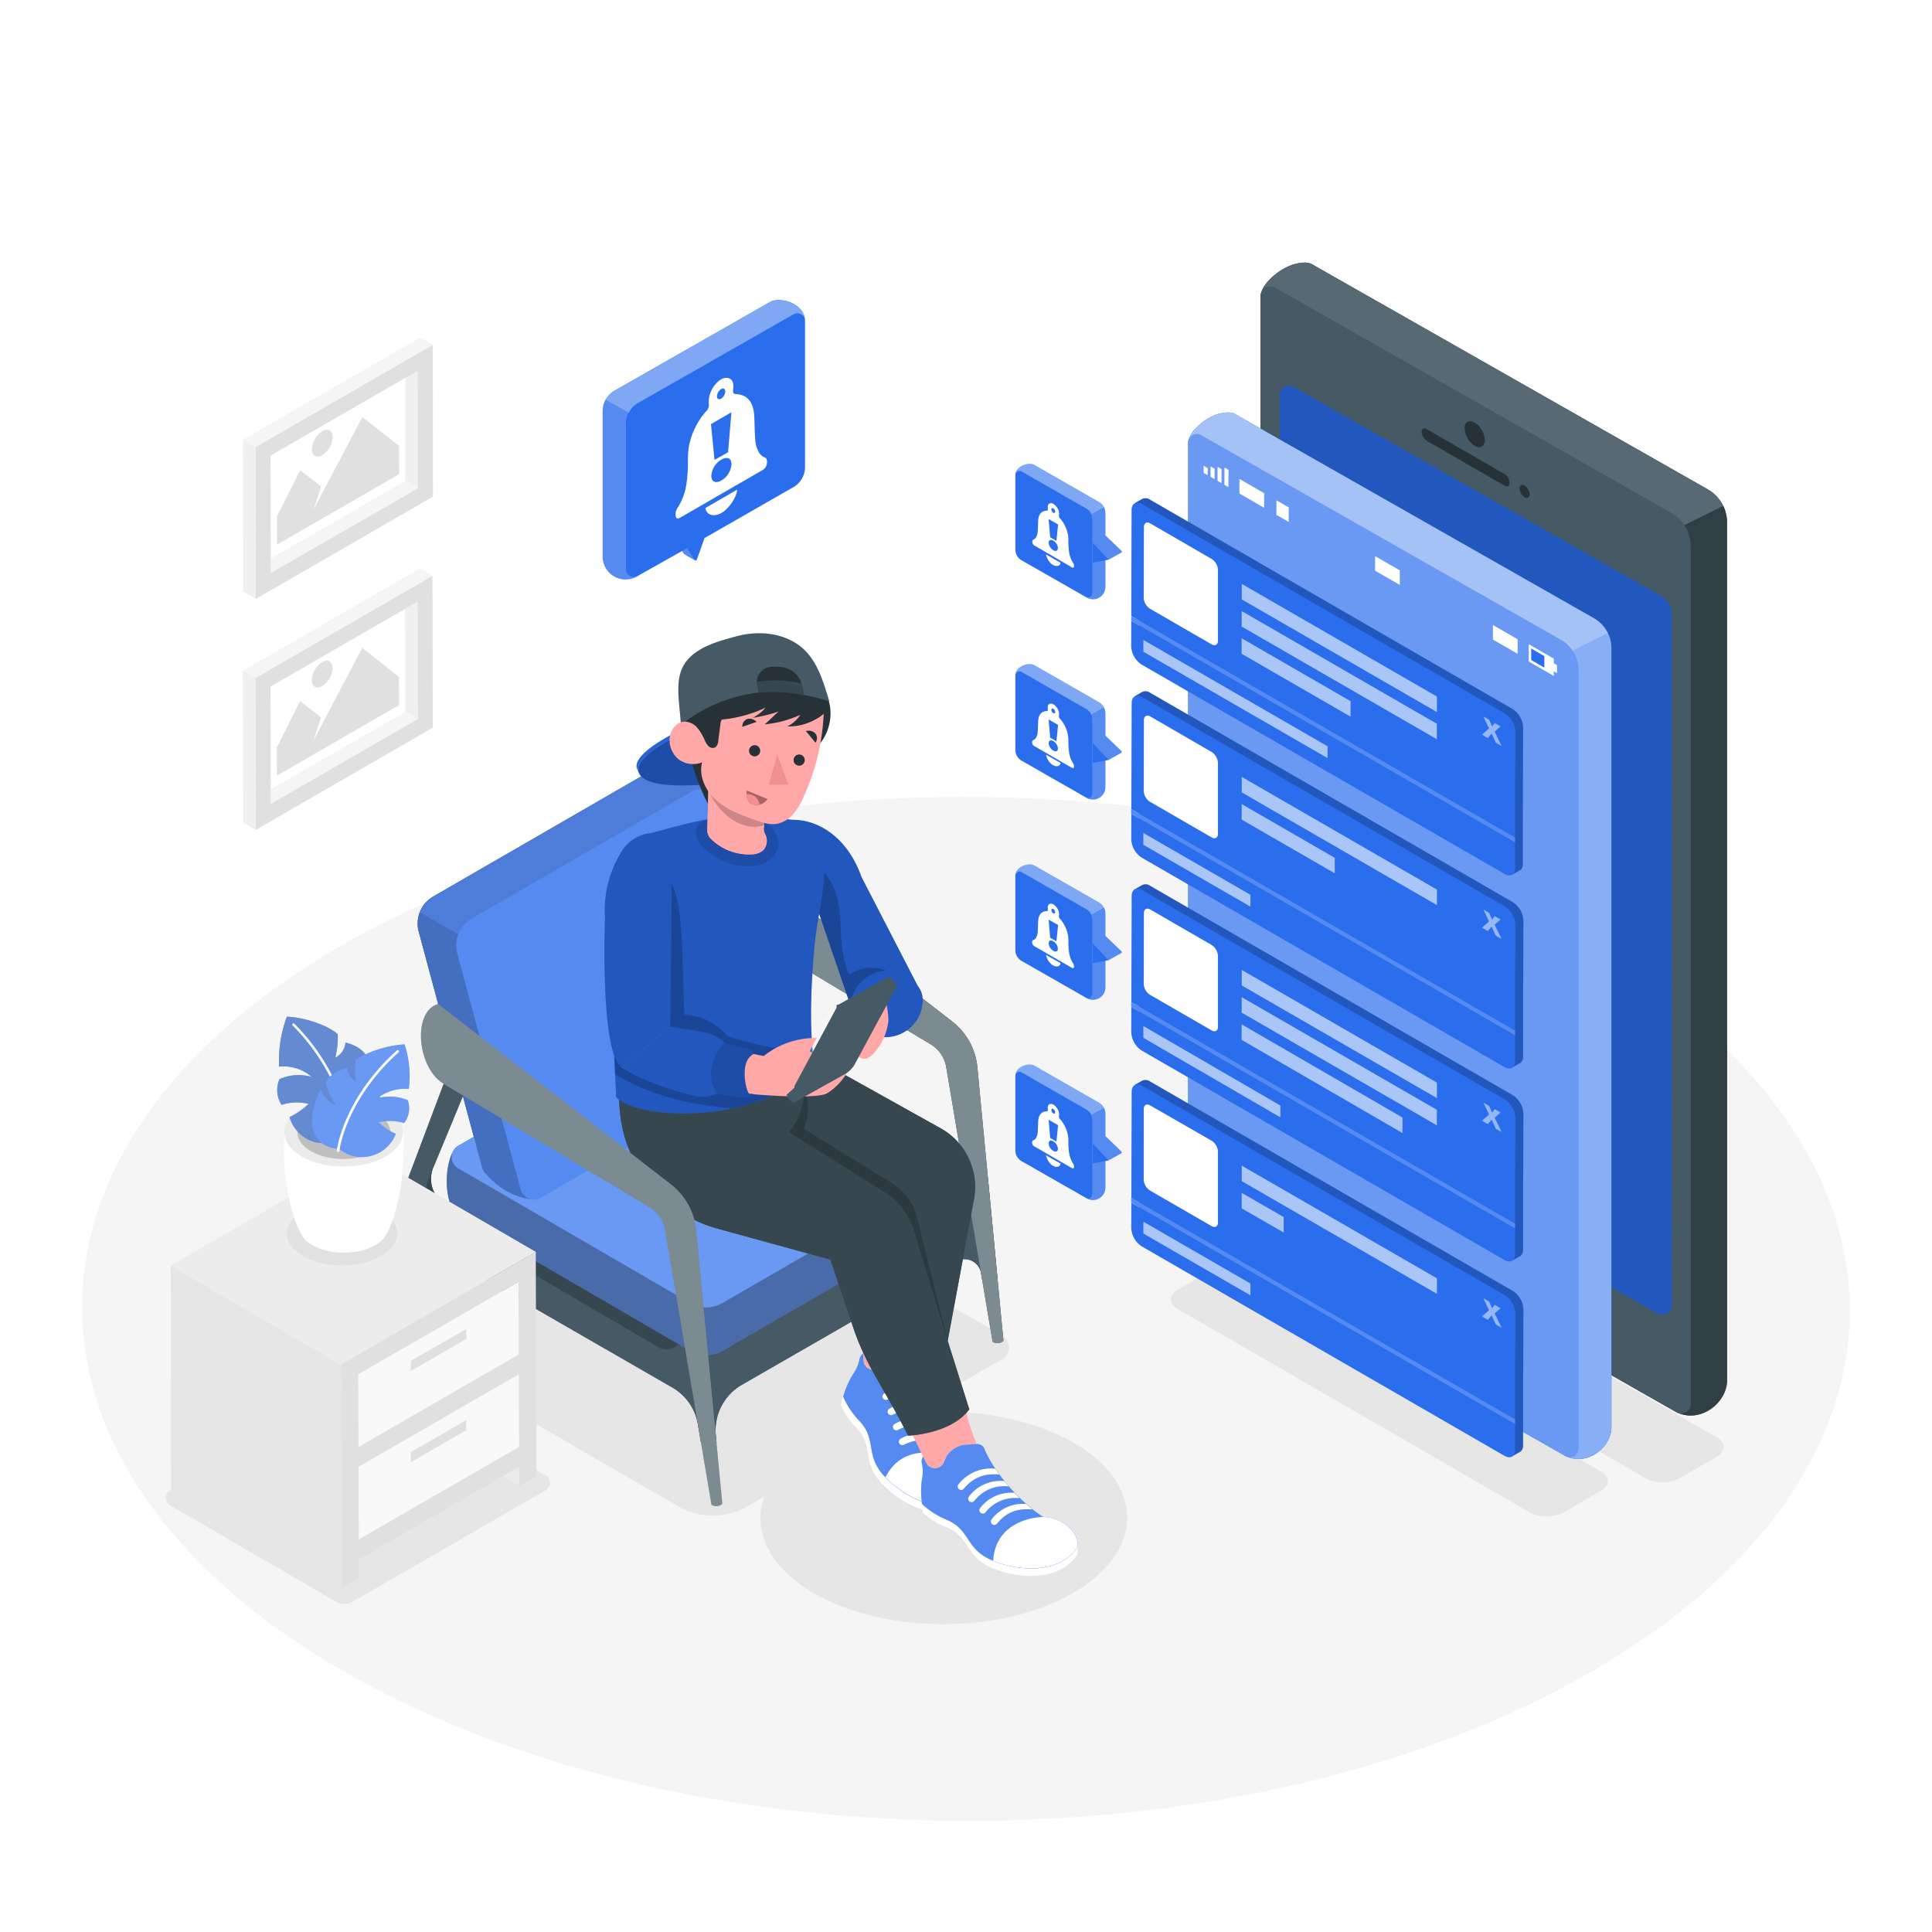 <svg class="animated" id="freepik_stories-push-notifications" xmlns="http://www.w3.org/2000/svg" viewBox="0 0 500 500" version="1.1" xmlns:xlink="http://www.w3.org/1999/xlink" xmlns:svgjs="http://svgjs.com/svgjs"><style>svg#freepik_stories-push-notifications:not(.animated) .animable {opacity: 0;}svg#freepik_stories-push-notifications.animated #freepik--Notifications--inject-2 {animation: 1.5s Infinite  linear floating;animation-delay: 0s;}svg#freepik_stories-push-notifications.animated #freepik--speech-bubble--inject-2 {animation: 1.5s Infinite  linear heartbeat;animation-delay: 0s;}            @keyframes floating {                0% {                    opacity: 1;                    transform: translateY(0px);                }                50% {                    transform: translateY(-10px);                }                100% {                    opacity: 1;                    transform: translateY(0px);                }            }                    @keyframes heartbeat {                0% {                    transform: scale(1);                }                10% {                    transform: scale(1.1);                }                30% {                    transform: scale(1);                }                40% {                    transform: scale(1);                }                50% {                    transform: scale(1.1);                }                60% {                    transform: scale(1);                }                100% {                    transform: scale(1);                }            }        </style><g id="freepik--Floor--inject-2" class="animable" style="transform-origin: 249.984px 338.737px;"><path d="M411.21,245.05c-89.62-51.74-234.44-51.74-323.48,0s-88.57,135.63,1,187.37,234.45,51.75,323.49,0S500.84,296.79,411.21,245.05Z" style="fill: rgb(245, 245, 245); transform-origin: 249.984px 338.737px;" id="elaa468gjl2am" class="animable"></path></g><g id="freepik--Shadows--inject-2" class="animable" style="transform-origin: 244.486px 356.741px;"><path d="M93.61,336.32l74.82-43.17,90.89,52.45a3.57,3.57,0,0,1,0,6.18l-24.55,14.16c15.12-1.81,31.44.68,43.13,7.47,18.47,10.73,18.37,28.13-.21,38.87s-48.63,10.73-67.1,0c-11.7-6.8-15.94-16.27-12.75-25l-4.47,2.57a17.82,17.82,0,0,1-17.81,0L93.61,342.5A3.57,3.57,0,0,1,93.61,336.32Z" style="fill: rgb(230, 230, 230); transform-origin: 191.758px 356.741px;" id="elu2766trmn8g" class="animable"></path><path d="M91.33,414.48l49.9-28.81a2.21,2.21,0,0,0,0-3.83l-44-25.56a2.19,2.19,0,0,0-2.21,0L44,385.73a2.21,2.21,0,0,0,0,3.83l42.87,24.91A4.43,4.43,0,0,0,91.33,414.48Z" style="fill: rgb(230, 230, 230); transform-origin: 92.615px 385.529px;" id="el8mb4ihubv5k" class="animable"></path><path d="M444.29,372c2.38,1.38,2.39,3.61,0,5l-9.73,5.61a9.47,9.47,0,0,1-8.61,0L319.19,320.92c-2.39-1.37-2.4-3.61,0-5l9.73-5.62a9.47,9.47,0,0,1,8.61,0Z" style="fill: rgb(230, 230, 230); transform-origin: 381.736px 346.455px;" id="ele0kd1oefiz" class="animable"></path><path d="M414.33,380.82c2.39,1.38,2.4,3.61,0,5l-9.73,5.62a9.47,9.47,0,0,1-8.61,0l-91.2-52.68c-2.38-1.37-2.4-3.61,0-5l9.73-5.62a9.47,9.47,0,0,1,8.61,0Z" style="fill: rgb(230, 230, 230); transform-origin: 359.562px 359.79px;" id="elynfrjp1hv7" class="animable"></path></g><g id="freepik--Pictures--inject-2" class="animable" style="transform-origin: 87.45px 151.07px;"><polygon points="104.85 97.81 70 117.93 70.08 144.56 104.92 124.44 104.85 97.81" style="fill: none; transform-origin: 87.46px 121.185px;" id="el1mu84q3it6z" class="animable"></polygon><polygon points="104.85 97.81 104.92 124.44 108.15 126.32 108.06 95.95 104.85 97.81" style="fill: rgb(240, 240, 240); transform-origin: 106.5px 111.135px;" id="elm120piesc6" class="animable"></polygon><polygon points="70.08 144.56 70.09 148.29 108.15 126.32 104.92 124.44 70.08 144.56" style="fill: rgb(245, 245, 245); transform-origin: 89.115px 136.365px;" id="el11nh5ebso4xp" class="animable"></polygon><path d="M112,89.23,66.09,115.71,66.2,155l45.86-26.48ZM70.09,148.29v-3.73L70,117.93l34.85-20.12L108.06,96l.09,30.37Z" style="fill: rgb(224, 224, 224); transform-origin: 89.075px 122.115px;" id="el4l3xhohx8bb" class="animable"></path><polygon points="111.95 89.23 108.72 87.35 62.86 113.83 66.09 115.7 111.95 89.23" style="fill: rgb(245, 245, 245); transform-origin: 87.405px 101.525px;" id="eli27kd0ml678" class="animable"></polygon><polygon points="62.86 113.83 62.97 153.15 66.2 155.03 66.09 115.7 62.86 113.83" style="fill: rgb(240, 240, 240); transform-origin: 64.53px 134.43px;" id="elg7d3a8xbzoq" class="animable"></polygon><polygon points="104.82 157.58 69.98 177.69 70.06 204.32 104.9 184.21 104.82 157.58" style="fill: none; transform-origin: 87.44px 180.95px;" id="elkg8wo4znrcn" class="animable"></polygon><polygon points="104.82 157.58 104.9 184.21 108.13 186.08 108.04 155.72 104.82 157.58" style="fill: rgb(240, 240, 240); transform-origin: 106.475px 170.9px;" id="ell7t6kp0sbf" class="animable"></polygon><polygon points="70.06 204.32 70.07 208.06 108.13 186.08 104.9 184.21 70.06 204.32" style="fill: rgb(245, 245, 245); transform-origin: 89.095px 196.135px;" id="elc3ug5gwbq9l" class="animable"></polygon><path d="M111.93,149,66.07,175.47l.11,39.32L112,188.31ZM70.07,208.06v-3.74L70,177.69l34.84-20.11,3.22-1.86.09,30.36Z" style="fill: rgb(224, 224, 224); transform-origin: 89.035px 181.895px;" id="ela9uzqs7miof" class="animable"></path><polygon points="111.93 148.99 108.7 147.12 62.84 173.59 66.07 175.47 111.93 148.99" style="fill: rgb(245, 245, 245); transform-origin: 87.385px 161.295px;" id="eljcrqen7oxz" class="animable"></polygon><polygon points="62.84 173.59 62.95 212.91 66.18 214.79 66.07 175.47 62.84 173.59" style="fill: rgb(240, 240, 240); transform-origin: 64.51px 194.19px;" id="elroy2v9nki1" class="animable"></polygon><polygon points="93.78 107.92 103.28 115.41 103.3 122.71 71.69 140.96 71.67 133.65 77.7 121.69 83.11 125.89 81.19 131.83 83.97 126.55 93.78 107.92" style="fill: rgb(224, 224, 224); transform-origin: 87.485px 124.44px;" id="elbtlxqtoc8xl" class="animable"></polygon><path d="M83.39,111.61c1.49-.86,2.7-.17,2.71,1.54a5.93,5.93,0,0,1-2.69,4.65c-1.49.86-2.7.17-2.7-1.54A5.92,5.92,0,0,1,83.39,111.61Z" style="fill: rgb(224, 224, 224); transform-origin: 83.405px 114.705px;" id="elihqyrcbo8g" class="animable"></path><polygon points="93.75 167.69 103.25 175.17 103.28 182.48 71.67 200.73 71.65 193.42 77.67 181.45 83.08 185.65 81.17 191.59 83.94 186.32 93.75 167.69" style="fill: rgb(224, 224, 224); transform-origin: 87.465px 184.21px;" id="elyymcljqxbrd" class="animable"></polygon><path d="M83.37,171.37c1.49-.86,2.7-.17,2.7,1.54a5.89,5.89,0,0,1-2.68,4.65c-1.49.86-2.7.17-2.7-1.54A5.89,5.89,0,0,1,83.37,171.37Z" style="fill: rgb(224, 224, 224); transform-origin: 83.38px 174.465px;" id="elfk14two1psv" class="animable"></path></g><g id="freepik--Device--inject-2" class="animable" style="transform-origin: 386.62px 217.145px;"><path d="M445.92,130.88a9.78,9.78,0,0,0-3.94-4.22L339.32,68.26a4.57,4.57,0,0,0-1.48-.3c-5.28-.1-10.59,4.87-11.34,7.49h0a2.35,2.35,0,0,0-.26,1.07V298.47A9.81,9.81,0,0,0,331.2,307l102.66,58.5a3.2,3.2,0,0,0,.39.16l0,0c6.13,2.6,12.65-2.8,12.65-8.46v-222A9.8,9.8,0,0,0,445.92,130.88Z" style="fill: rgb(38, 50, 56); transform-origin: 386.57px 217.145px;" id="el2xv2ug05ck1" class="animable"></path><path d="M326.51,75.46h0c.75-2.62,6.06-7.59,11.34-7.49a4.57,4.57,0,0,1,1.48.3L442,126.66a10,10,0,0,1,5,8.53v222c0,5.66-6.52,11.06-12.65,8.46l0,0a3.2,3.2,0,0,1-.39-.16L331.2,307a9.81,9.81,0,0,1-4.95-8.53V76.53A2.35,2.35,0,0,1,326.51,75.46Z" style="fill: rgb(69, 90, 100); transform-origin: 386.625px 217.145px;" id="el7iil2zpfock" class="animable"></path><path d="M432.62,158.66a4.94,4.94,0,0,0-2.48-4.27l-95.32-54.22a2.45,2.45,0,0,0-3.66,2.13V281.35a4.91,4.91,0,0,0,2.48,4.26L429,339.93a2.46,2.46,0,0,0,3.67-2.14Z" style="fill: rgb(42, 110, 237); transform-origin: 381.915px 220.049px;" id="el9s15gbi74wc" class="animable"></path><g id="el61n607x7dx5"><path d="M432.62,158.66a4.94,4.94,0,0,0-2.48-4.27l-95.32-54.22a2.45,2.45,0,0,0-3.66,2.13V281.35a4.91,4.91,0,0,0,2.48,4.26L429,339.93a2.46,2.46,0,0,0,3.67-2.14Z" style="opacity: 0.2; transform-origin: 381.915px 220.049px;" class="animable"></path></g><g id="elz1i4w5shkd"><path d="M446.94,135.19v222c0,5.66-6.52,11.06-12.65,8.46l0,0a2.45,2.45,0,0,0,3.28-2.29v-222a9.79,9.79,0,0,0-1.66-5.42l10.05-5A9.8,9.8,0,0,1,446.94,135.19Z" style="opacity: 0.3; transform-origin: 440.615px 248.631px;" class="animable"></path></g><g id="eloax672zchqf"><path d="M337.84,68a4.57,4.57,0,0,1,1.48.3L442,126.66a9.78,9.78,0,0,1,3.94,4.22l-10.05,5a9.87,9.87,0,0,0-3.3-3.12L329.92,74.39a2.45,2.45,0,0,0-3.41,1.07h0C327.25,72.83,332.56,67.86,337.84,68Z" style="fill: rgb(255, 255, 255); opacity: 0.1; transform-origin: 386.225px 101.939px;" class="animable"></path></g><path d="M369.24,111.06c-.72-.42-1.32-.1-1.32.73a2.91,2.91,0,0,0,1.31,2.28l20.14,11.62c.72.42,1.3.07,1.3-.76a2.83,2.83,0,0,0-1.29-2.24Z" style="fill: rgb(38, 50, 56); transform-origin: 379.295px 118.372px;" id="el2yefdo6ef5m" class="animable"></path><path d="M394.55,125.67c-.72-.41-1.31-.08-1.31.75a2.91,2.91,0,0,0,1.3,2.26c.72.42,1.32.07,1.32-.75A2.9,2.9,0,0,0,394.55,125.67Z" style="fill: rgb(38, 50, 56); transform-origin: 394.55px 127.176px;" id="el825kfeavoqp" class="animable"></path><path d="M381.66,109.37c-1.44-.83-2.61-.17-2.61,1.48a5.76,5.76,0,0,0,2.59,4.53c1.44.83,2.63.15,2.64-1.51A5.77,5.77,0,0,0,381.66,109.37Z" style="fill: rgb(38, 50, 56); transform-origin: 381.665px 112.373px;" id="eld9f0552dvx" class="animable"></path><path d="M381.65,318.4c-2.93-1.69-5.3-.35-5.31,3a11.73,11.73,0,0,0,5.27,9.21c2.94,1.69,5.37.31,5.38-3.07A11.72,11.72,0,0,0,381.65,318.4Z" style="fill: rgb(38, 50, 56); transform-origin: 381.665px 324.501px;" id="elvb0zr43712m" class="animable"></path></g><g id="freepik--Screen--inject-2" class="animable" style="transform-origin: 362.27px 242.169px;"><path d="M417,166.74a9,9,0,0,0-.86-2.88,9.21,9.21,0,0,0-.67-1.14,8.87,8.87,0,0,0-2.91-2.7l-93.18-53-.14-.06a3,3,0,0,0-.38-.1,5.31,5.31,0,0,0-.83-.1,9.76,9.76,0,0,0-4.37,1,14.92,14.92,0,0,0-3.63,2.52l-.57.57a7.34,7.34,0,0,0-1.72,2.65h0a2.29,2.29,0,0,0-.17.46,1.7,1.7,0,0,0-.07.51V316h0a8.95,8.95,0,0,0,4.5,7.74l93.18,53.1a2.67,2.67,0,0,0,.36.14l0,0c5.56,2.36,11.48-2.54,11.48-7.68V167.77h0A8.77,8.77,0,0,0,417,166.74Z" style="fill: rgb(42, 110, 237); transform-origin: 362.263px 242.175px;" id="elsjsh0dh7ryj" class="animable"></path><path d="M307.72,113.55h0c.68-2.37,5.5-6.89,10.29-6.79a4.14,4.14,0,0,1,1.35.26l93.18,53a9,9,0,0,1,3.58,3.84,8.85,8.85,0,0,1,.92,3.91V369.31c0,5.14-5.92,10-11.48,7.68l0,0a2.67,2.67,0,0,1-.36-.14L312,323.72a8.92,8.92,0,0,1-4.5-7.74V114.52A2.21,2.21,0,0,1,307.72,113.55Z" style="fill: rgb(42, 110, 237); transform-origin: 362.27px 242.172px;" id="elfw5rmdd3c45" class="animable"></path><g id="el2lvvd6zfaol"><path d="M417,167.77V369.31c0,5.14-5.92,10-11.48,7.68l0,0a2.21,2.21,0,0,0,3-2.08V173.34a8.89,8.89,0,0,0-1.5-4.92l9.12-4.56A8.85,8.85,0,0,1,417,167.77Z" style="fill: rgb(255, 255, 255); opacity: 0.2; transform-origin: 411.26px 270.723px;" class="animable"></path></g><g id="elmflkoramoib"><path d="M318,106.75a4.14,4.14,0,0,1,1.35.26l93.18,53a9,9,0,0,1,3.58,3.84L407,168.42a8.85,8.85,0,0,0-3-2.83l-93.18-53a2.21,2.21,0,0,0-3.09,1h0C308.39,111.17,313.21,106.65,318,106.75Z" style="fill: rgb(255, 255, 255); opacity: 0.4; transform-origin: 361.92px 137.584px;" class="animable"></path></g><g id="elryldfbvthhh"><path d="M307.72,113.55h0c.68-2.37,5.5-6.89,10.29-6.79a4.14,4.14,0,0,1,1.35.26l93.18,53a9,9,0,0,1,3.58,3.84,8.85,8.85,0,0,1,.92,3.91V369.31c0,5.14-5.92,10-11.48,7.68l0,0a2.67,2.67,0,0,1-.36-.14L312,323.72a8.92,8.92,0,0,1-4.5-7.74V114.52A2.21,2.21,0,0,1,307.72,113.55Z" style="fill: rgb(255, 255, 255); opacity: 0.3; transform-origin: 362.27px 242.172px;" class="animable"></path></g><polygon points="316.88 125.47 317.92 126.08 317.94 121.59 316.89 120.99 316.88 125.47" style="fill: rgb(255, 255, 255); transform-origin: 317.41px 123.535px;" id="eljbzdwf9e83" class="animable"></polygon><polygon points="315.09 124.44 316.13 125.04 316.14 121.41 315.1 120.81 315.09 124.44" style="fill: rgb(255, 255, 255); transform-origin: 315.615px 122.925px;" id="elc4vk7r20ltn" class="animable"></polygon><polygon points="313.29 123.4 314.33 124 314.34 121.31 313.3 120.71 313.29 123.4" style="fill: rgb(255, 255, 255); transform-origin: 313.815px 122.355px;" id="eldcparaocddi" class="animable"></polygon><polygon points="311.5 122.37 312.54 122.97 312.54 121.15 311.5 120.55 311.5 122.37" style="fill: rgb(255, 255, 255); transform-origin: 312.02px 121.76px;" id="elbbb2uc3qyyl" class="animable"></polygon><polygon points="320.76 127.72 327.15 131.41 327.16 127.64 320.77 123.95 320.76 127.72" style="fill: rgb(255, 255, 255); transform-origin: 323.96px 127.68px;" id="elyiz7ailkts" class="animable"></polygon><polygon points="330.33 133.24 333.52 135.08 333.53 131.32 330.34 129.48 330.33 133.24" style="fill: rgb(255, 255, 255); transform-origin: 331.93px 132.28px;" id="el1haq8smulve" class="animable"></polygon><polygon points="396.26 170.83 396.27 167.8 399.7 169.78 396.27 167.8 396.26 170.83" style="fill: rgb(255, 255, 255); transform-origin: 397.98px 169.315px;" id="eleqqg3wnxdp" class="animable"></polygon><polygon points="396.26 170.83 399.69 172.81 399.7 169.78 396.27 167.8 396.26 170.83" style="fill: rgb(42, 110, 237); transform-origin: 397.98px 170.305px;" id="elvlx086oscq" class="animable"></polygon><path d="M402.12,171.63v-1.18l-6.48-3.74v4.48l6.48,3.74v-1.18l.83.48v-2.12Zm-2.43,1.18-3.43-2v-3l3.43,2Z" style="fill: rgb(255, 255, 255); transform-origin: 399.295px 170.82px;" id="elw9vk8f05yvg" class="animable"></path><polygon points="386.36 165.52 392.75 169.2 392.76 165.44 386.37 161.75 386.36 165.52" style="fill: rgb(255, 255, 255); transform-origin: 389.56px 165.475px;" id="elve4kwr2euka" class="animable"></polygon><polygon points="355.87 147.69 362.26 151.38 362.27 147.62 355.88 143.93 355.87 147.69" style="fill: rgb(255, 255, 255); transform-origin: 359.07px 147.655px;" id="eldn0j788t14" class="animable"></polygon></g><g id="freepik--Notifications--inject-2" class="animable" style="transform-origin: 328.509px 248.596px;"><path d="M391.48,183.51,297.59,129.3a2,2,0,0,0-1.87-.22h0l-.05,0h0l-2,1.14,1.23,1.22-.07,26.81v.63l0,7.23a6,6,0,0,0,2.71,4.7L387.77,223l3.47,3.42,1.94-1.11a1.06,1.06,0,0,0,.2-.12l.09,0h0a2,2,0,0,0,.63-1.61l0-6.62v-1.24l.08-27.43A6,6,0,0,0,391.48,183.51Z" style="fill: rgb(42, 110, 237); transform-origin: 343.925px 177.681px;" id="elmc6hiog71y9" class="animable"></path><g id="el0p8kc0f7lx3"><path d="M391.48,183.51,297.59,129.3a2,2,0,0,0-1.87-.22h0l-.05,0h0l-2,1.14,1.23,1.22-.07,26.81v.63l0,7.23a6,6,0,0,0,2.71,4.7L387.77,223l3.47,3.42,1.94-1.11a1.06,1.06,0,0,0,.2-.12l.09,0h0a2,2,0,0,0,.63-1.61l0-6.62v-1.24l.08-27.43A6,6,0,0,0,391.48,183.51Z" style="opacity: 0.2; transform-origin: 343.925px 177.681px;" class="animable"></path></g><path d="M389.47,184.64a6,6,0,0,1,2.71,4.7l-.08,27.42-99.33-57.34v1.25L392.1,218l0,6.61c0,1.73-1.23,2.43-2.73,1.56L295.46,172a6,6,0,0,1-2.71-4.69l.1-35.29c0-1.72,1.22-2.42,2.73-1.56Z" style="fill: rgb(42, 110, 237); transform-origin: 342.465px 178.318px;" id="elbtx5wai81x" class="animable"></path><polygon points="392.1 216.76 392.1 218.01 292.77 160.67 292.77 159.42 392.1 216.76" style="fill: rgb(42, 110, 237); transform-origin: 342.435px 188.715px;" id="elvzym70rbqsa" class="animable"></polygon><g id="elpr5kukj4mjk"><g style="opacity: 0.2; transform-origin: 342.435px 188.715px;" class="animable"><polygon points="392.1 216.76 392.1 218.01 292.77 160.67 292.77 159.42 392.1 216.76" style="fill: rgb(255, 255, 255); transform-origin: 342.435px 188.715px;" id="elexbj9jxhiv" class="animable"></polygon></g></g><g id="els4shfx0oe1"><g style="opacity: 0.6; transform-origin: 319.74px 180.91px;" class="animable"><polygon points="343.58 193.14 343.57 196.2 295.9 168.67 295.91 165.62 343.58 193.14" style="fill: rgb(255, 255, 255); transform-origin: 319.74px 180.91px;" id="el2qr9htrtqfw" class="animable"></polygon></g></g><path d="M313.59,144.67a3.59,3.59,0,0,1,1.62,2.82l0,18.34c0,1-.73,1.45-1.64.93l-15.95-9.22a3.57,3.57,0,0,1-1.63-2.81l.05-18.34c0-1,.74-1.46,1.64-.94Z" style="fill: rgb(255, 255, 255); transform-origin: 305.6px 151.106px;" id="eli1nfonui8a" class="animable"></path><g id="ely1pij2h17n"><g style="opacity: 0.6; transform-origin: 346.62px 167.695px;" class="animable"><polygon points="371.88 180.27 371.87 184.28 321.36 155.12 321.37 151.11 371.88 180.27" style="fill: rgb(255, 255, 255); transform-origin: 346.62px 167.695px;" id="el027iimzb0k58" class="animable"></polygon></g></g><g id="el0sjc3uu1rm8p"><g style="opacity: 0.6; transform-origin: 335.425px 175.325px;" class="animable"><polygon points="349.53 181.46 349.52 185.47 321.32 169.19 321.33 165.18 349.53 181.46" style="fill: rgb(255, 255, 255); transform-origin: 335.425px 175.325px;" id="el61ir6yrr7qh" class="animable"></polygon></g></g><g id="elwddofcie4f"><g style="opacity: 0.6; transform-origin: 346.6px 174.73px;" class="animable"><polygon points="371.86 187.31 371.85 191.31 321.34 162.15 321.35 158.15 371.86 187.31" style="fill: rgb(255, 255, 255); transform-origin: 346.6px 174.73px;" id="ely37d36xyae" class="animable"></polygon></g></g><g id="elixef4xu0xh"><g style="opacity: 0.5; transform-origin: 386.07px 189.245px;" class="animable"><polygon points="388.34 187.99 386.82 189.35 388.61 193.06 387.11 192.19 386.03 189.85 385.04 191 383.53 190.12 385.36 188.51 383.9 185.43 385.38 186.28 386.16 188 386.84 187.13 388.34 187.99" style="fill: rgb(255, 255, 255); transform-origin: 386.07px 189.245px;" id="eloogo29tvg7" class="animable"></polygon></g></g><path d="M391.48,233.46l-93.89-54.21a2,2,0,0,0-1.87-.21h0l-.05,0h0l-2,1.14,1.23,1.22-.07,26.81v.63l0,7.23a6,6,0,0,0,2.71,4.69l90.3,52.14,3.47,3.42,1.94-1.12a1,1,0,0,0,.2-.11l.09-.05h0a2,2,0,0,0,.63-1.61l0-6.62v-1.25l.08-27.42A6,6,0,0,0,391.48,233.46Z" style="fill: rgb(42, 110, 237); transform-origin: 343.96px 227.609px;" id="el8hm1qm86l5k" class="animable"></path><g id="elevdgyu3vgsv"><path d="M391.48,233.46l-93.89-54.21a2,2,0,0,0-1.87-.21h0l-.05,0h0l-2,1.14,1.23,1.22-.07,26.81v.63l0,7.23a6,6,0,0,0,2.71,4.69l90.3,52.14,3.47,3.42,1.94-1.12a1,1,0,0,0,.2-.11l.09-.05h0a2,2,0,0,0,.63-1.61l0-6.62v-1.25l.08-27.42A6,6,0,0,0,391.48,233.46Z" style="opacity: 0.2; transform-origin: 343.96px 227.609px;" class="animable"></path></g><path d="M389.47,234.6a6,6,0,0,1,2.71,4.7l-.08,27.42-99.33-57.34v1.24L392.1,268l0,6.61c0,1.73-1.23,2.43-2.73,1.56l-93.89-54.21a6,6,0,0,1-2.71-4.69l.1-35.29c0-1.73,1.22-2.43,2.73-1.56Z" style="fill: rgb(42, 110, 237); transform-origin: 342.475px 228.295px;" id="ella8odzfllfk" class="animable"></path><polygon points="392.1 266.72 392.1 267.97 292.77 210.62 292.77 209.38 392.1 266.72" style="fill: rgb(42, 110, 237); transform-origin: 342.435px 238.675px;" id="elz5osao5ddwf" class="animable"></polygon><g id="elj9l1t6wzn9"><g style="opacity: 0.2; transform-origin: 342.435px 238.675px;" class="animable"><polygon points="392.1 266.72 392.1 267.97 292.77 210.62 292.77 209.38 392.1 266.72" style="fill: rgb(255, 255, 255); transform-origin: 342.435px 238.675px;" id="el0moknda6x1q" class="animable"></polygon></g></g><path d="M313.59,194.63a3.59,3.59,0,0,1,1.62,2.82l0,18.33c0,1-.73,1.45-1.64.94l-15.95-9.22a3.57,3.57,0,0,1-1.63-2.82l.05-18.33c0-1,.74-1.46,1.64-.94Z" style="fill: rgb(255, 255, 255); transform-origin: 305.6px 201.063px;" id="el1wso28qbdxv" class="animable"></path><g id="elwr5psa8o07"><g style="opacity: 0.6; transform-origin: 346.62px 217.65px;" class="animable"><polygon points="371.88 230.23 371.87 234.24 321.36 205.07 321.37 201.06 371.88 230.23" style="fill: rgb(255, 255, 255); transform-origin: 346.62px 217.65px;" id="elc7fe9iiwg6s" class="animable"></polygon></g></g><g id="el1r0q22njlg"><g style="opacity: 0.5; transform-origin: 386.07px 239.2px;" class="animable"><polygon points="388.34 237.95 386.82 239.31 388.61 243.01 387.11 242.15 386.03 239.81 385.04 240.95 383.53 240.08 385.36 238.47 383.9 235.39 385.38 236.24 386.16 237.96 386.84 237.09 388.34 237.95" style="fill: rgb(255, 255, 255); transform-origin: 386.07px 239.2px;" id="elaja5tj9nw67" class="animable"></polygon></g></g><g id="elycid6jcp4w"><polygon points="295.91 215.58 295.9 218.63 323.61 234.63 323.61 231.57 295.91 215.58" style="fill: rgb(255, 255, 255); opacity: 0.6; transform-origin: 309.755px 225.105px;" class="animable"></polygon></g><g id="elh8ow1a4hpo"><polygon points="321.35 208.1 321.34 212.11 345.43 226.01 345.43 222 321.35 208.1" style="fill: rgb(255, 255, 255); opacity: 0.6; transform-origin: 333.385px 217.055px;" class="animable"></polygon></g><path d="M391.48,334.07l-93.89-54.21a2,2,0,0,0-1.87-.22h0l-.05,0h0l-2,1.14,1.23,1.22-.07,26.81v.63l0,7.23a6,6,0,0,0,2.71,4.7l90.3,52.13,3.47,3.42,1.94-1.11.2-.11.09-.06h0a2,2,0,0,0,.63-1.61l0-6.61v-1.25l.08-27.43A6,6,0,0,0,391.48,334.07Z" style="fill: rgb(42, 110, 237); transform-origin: 343.96px 328.211px;" id="elyixeiotmuyf" class="animable"></path><g id="el134tb5acuky"><path d="M391.48,334.07l-93.89-54.21a2,2,0,0,0-1.87-.22h0l-.05,0h0l-2,1.14,1.23,1.22-.07,26.81v.63l0,7.23a6,6,0,0,0,2.71,4.7l90.3,52.13,3.47,3.42,1.94-1.11.2-.11.09-.06h0a2,2,0,0,0,.63-1.61l0-6.61v-1.25l.08-27.43A6,6,0,0,0,391.48,334.07Z" style="opacity: 0.2; transform-origin: 343.96px 328.211px;" class="animable"></path></g><path d="M389.47,335.21a6,6,0,0,1,2.71,4.69l-.08,27.43L292.77,310v1.25l99.33,57.34,0,6.62c0,1.72-1.23,2.42-2.73,1.56l-93.89-54.21a6,6,0,0,1-2.71-4.7l.1-35.28c0-1.73,1.22-2.43,2.73-1.56Z" style="fill: rgb(42, 110, 237); transform-origin: 342.475px 328.892px;" id="elf46jrklf8h7" class="animable"></path><polygon points="392.1 367.33 392.1 368.57 292.77 311.23 292.77 309.98 392.1 367.33" style="fill: rgb(42, 110, 237); transform-origin: 342.435px 339.275px;" id="el2tppz1ghmhw" class="animable"></polygon><g id="elf5d972m7t5"><g style="opacity: 0.2; transform-origin: 342.435px 339.275px;" class="animable"><polygon points="392.1 367.33 392.1 368.57 292.77 311.23 292.77 309.98 392.1 367.33" style="fill: rgb(255, 255, 255); transform-origin: 342.435px 339.275px;" id="el0lah0nfyzt4" class="animable"></polygon></g></g><path d="M313.59,295.23a3.6,3.6,0,0,1,1.62,2.82l0,18.34c0,1-.73,1.45-1.64.93l-15.95-9.21a3.59,3.59,0,0,1-1.63-2.82L296,287c0-1,.74-1.45,1.64-.93Z" style="fill: rgb(255, 255, 255); transform-origin: 305.6px 301.695px;" id="el190lol7dawb" class="animable"></path><g id="el55cskjmxh7j"><g style="opacity: 0.6; transform-origin: 346.62px 318.255px;" class="animable"><polygon points="371.88 330.83 371.87 334.84 321.36 305.68 321.37 301.67 371.88 330.83" style="fill: rgb(255, 255, 255); transform-origin: 346.62px 318.255px;" id="elfa2d3i2j7mm" class="animable"></polygon></g></g><g id="elgp07yfrhfcd"><g style="opacity: 0.5; transform-origin: 386.07px 339.805px;" class="animable"><polygon points="388.34 338.56 386.82 339.92 388.61 343.62 387.11 342.76 386.03 340.42 385.04 341.56 383.53 340.69 385.36 339.07 383.9 335.99 385.38 336.85 386.16 338.57 386.84 337.69 388.34 338.56" style="fill: rgb(255, 255, 255); transform-origin: 386.07px 339.805px;" id="elf4bljfqcf46" class="animable"></polygon></g></g><g id="elv57z2kpw1e"><polygon points="295.91 316.18 295.9 319.24 323.61 335.23 323.61 332.17 295.91 316.18" style="fill: rgb(255, 255, 255); opacity: 0.6; transform-origin: 309.755px 325.705px;" class="animable"></polygon></g><g id="elnjluzgy0jn"><polygon points="321.35 308.71 321.34 312.71 332.23 318.99 332.23 314.98 321.35 308.71" style="fill: rgb(255, 255, 255); opacity: 0.6; transform-origin: 326.785px 313.85px;" class="animable"></polygon></g><path d="M391.48,283.42l-93.89-54.21a1.94,1.94,0,0,0-1.87-.21h0l-.05,0h0l-2,1.15,1.23,1.21-.07,26.82v.63l0,7.23a6,6,0,0,0,2.71,4.69l90.3,52.14,3.47,3.42,1.94-1.12.2-.11.09-.05h0a2,2,0,0,0,.63-1.62l0-6.61v-1.25l.08-27.42A6,6,0,0,0,391.48,283.42Z" style="fill: rgb(42, 110, 237); transform-origin: 343.96px 277.571px;" id="elhajjl7skbga" class="animable"></path><g id="el8gdvi6o4qpl"><path d="M391.48,283.42l-93.89-54.21a1.94,1.94,0,0,0-1.87-.21h0l-.05,0h0l-2,1.15,1.23,1.21-.07,26.82v.63l0,7.23a6,6,0,0,0,2.71,4.69l90.3,52.14,3.47,3.42,1.94-1.12.2-.11.09-.05h0a2,2,0,0,0,.63-1.62l0-6.61v-1.25l.08-27.42A6,6,0,0,0,391.48,283.42Z" style="opacity: 0.2; transform-origin: 343.96px 277.571px;" class="animable"></path></g><path d="M389.47,284.56a6,6,0,0,1,2.71,4.69l-.08,27.43-99.33-57.35v1.25l99.33,57.35,0,6.61c0,1.73-1.23,2.42-2.73,1.56l-93.89-54.21a6,6,0,0,1-2.71-4.69l.1-35.29c0-1.73,1.22-2.43,2.73-1.56Z" style="fill: rgb(42, 110, 237); transform-origin: 342.475px 278.223px;" id="elx8l77yo4u6" class="animable"></path><polygon points="392.1 316.68 392.1 317.93 292.77 260.58 292.77 259.33 392.1 316.68" style="fill: rgb(42, 110, 237); transform-origin: 342.435px 288.63px;" id="elae8a54vzd6" class="animable"></polygon><g id="el5xdwmhymj2w"><g style="opacity: 0.2; transform-origin: 342.435px 288.63px;" class="animable"><polygon points="392.1 316.68 392.1 317.93 292.77 260.58 292.77 259.33 392.1 316.68" style="fill: rgb(255, 255, 255); transform-origin: 342.435px 288.63px;" id="el20dnon7bbu" class="animable"></polygon></g></g><g id="elyfr6citn6m"><g style="opacity: 0.6; transform-origin: 313.63px 277.35px;" class="animable"><polygon points="331.36 286.11 331.35 289.16 295.9 268.59 295.91 265.54 331.36 286.11" style="fill: rgb(255, 255, 255); transform-origin: 313.63px 277.35px;" id="elkr8049a2wm" class="animable"></polygon></g></g><path d="M313.59,244.58a3.6,3.6,0,0,1,1.62,2.82l0,18.34c0,1-.73,1.45-1.64.93l-15.95-9.21a3.57,3.57,0,0,1-1.63-2.82l.05-18.33c0-1,.74-1.46,1.64-.94Z" style="fill: rgb(255, 255, 255); transform-origin: 305.6px 251.021px;" id="elf7mhhjj44l5" class="animable"></path><g id="elet28b5h2hdl"><g style="opacity: 0.6; transform-origin: 346.62px 267.605px;" class="animable"><polygon points="371.88 280.18 371.87 284.19 321.36 255.03 321.37 251.02 371.88 280.18" style="fill: rgb(255, 255, 255); transform-origin: 346.62px 267.605px;" id="elsgirxmn343" class="animable"></polygon></g></g><g id="el5oju3umjazc"><g style="opacity: 0.6; transform-origin: 342.145px 279.165px;" class="animable"><polygon points="362.97 289.22 362.96 293.23 321.32 269.11 321.33 265.1 362.97 289.22" style="fill: rgb(255, 255, 255); transform-origin: 342.145px 279.165px;" id="elj1mjofgi7s" class="animable"></polygon></g></g><g id="elzkvmre0v0id"><g style="opacity: 0.6; transform-origin: 346.6px 274.645px;" class="animable"><polygon points="371.86 287.22 371.85 291.23 321.34 262.07 321.35 258.06 371.86 287.22" style="fill: rgb(255, 255, 255); transform-origin: 346.6px 274.645px;" id="ele5fco0mx75d" class="animable"></polygon></g></g><g id="eldal8iv6mjqd"><g style="opacity: 0.5; transform-origin: 386.07px 289.16px;" class="animable"><polygon points="388.34 287.91 386.82 289.27 388.61 292.97 387.11 292.11 386.03 289.77 385.04 290.91 383.53 290.04 385.36 288.43 383.9 285.35 385.38 286.2 386.16 287.92 386.84 287.05 388.34 287.91" style="fill: rgb(255, 255, 255); transform-origin: 386.07px 289.16px;" id="elo06r4c77pf" class="animable"></polygon></g></g><path d="M284.44,129.93l-16.74-9.6c-1.46-.84-4.93.3-4.93,2.66a1.09,1.09,0,0,1,1.63-.95l16.73,9.6A3.17,3.17,0,0,1,282.4,133l3.25-1.85A3.25,3.25,0,0,0,284.44,129.93Z" style="fill: rgb(42, 110, 237); transform-origin: 274.21px 126.527px;" id="elitz5i8ae4kn" class="animable"></path><path d="M282.4,133a3.19,3.19,0,0,1,.37,1.46v19.21a1.09,1.09,0,0,1-1.63.94,3.23,3.23,0,0,0,4.94-2.65V132.76a3.3,3.3,0,0,0-.43-1.6Z" style="fill: rgb(42, 110, 237); transform-origin: 283.61px 143.13px;" id="elxv4iszj5cjp" class="animable"></path><g id="el2m13bsuew3y"><path d="M284.44,129.93l-16.74-9.6c-1.46-.84-4.93.3-4.93,2.66a1.09,1.09,0,0,1,1.63-.95l16.73,9.6A3.17,3.17,0,0,1,282.4,133l3.25-1.85A3.25,3.25,0,0,0,284.44,129.93Z" style="fill: rgb(255, 255, 255); opacity: 0.4; transform-origin: 274.21px 126.527px;" class="animable"></path></g><g id="elq3pe2d4kkf"><path d="M282.4,133a3.19,3.19,0,0,1,.37,1.46v19.21a1.09,1.09,0,0,1-1.63.94,3.23,3.23,0,0,0,4.94-2.65V132.76a3.3,3.3,0,0,0-.43-1.6Z" style="fill: rgb(255, 255, 255); opacity: 0.2; transform-origin: 283.61px 143.13px;" class="animable"></path></g><path d="M264.4,122l16.73,9.6a3.25,3.25,0,0,1,1.64,2.83v19.21a1.09,1.09,0,0,1-1.63.94l-16.73-9.56a3.25,3.25,0,0,1-1.64-2.83V123A1.09,1.09,0,0,1,264.4,122Z" style="fill: rgb(42, 110, 237); transform-origin: 272.769px 138.29px;" id="elgengqweut7g" class="animable"></path><path d="M286.8,144.87l-4,.75v-5.16l4.16,3.94A.28.28,0,0,1,286.8,144.87Z" style="fill: rgb(42, 110, 237); transform-origin: 284.919px 143.04px;" id="el37533qmraqc" class="animable"></path><path d="M282.78,140.46l3.3-1.89,4.16,4a.28.28,0,0,1-.06.44l-3.29,1.84Z" style="fill: rgb(42, 110, 237); transform-origin: 286.55px 141.71px;" id="elly6tpmfqtq" class="animable"></path><g id="elrtkxav7rlp"><path d="M282.78,140.46l3.3-1.89,4.16,4a.28.28,0,0,1-.06.44l-3.29,1.84Z" style="fill: rgb(255, 255, 255); opacity: 0.2; transform-origin: 286.55px 141.71px;" class="animable"></path></g><path d="M270.71,143.5a4.36,4.36,0,0,0,1.77,2.71l.08,0c.91.53,1.8.27,1.91-.58Z" style="fill: rgb(255, 255, 255); transform-origin: 272.59px 144.992px;" id="elnur4uovi35i" class="animable"></path><path d="M268.08,139.14a3.4,3.4,0,0,0,.48-1.63c.06-.84.08-1.71.11-2.57.06-1.77.77-2.7,2.15-2.78.33,0,.4-.13.35-.59-.09-.77.13-1.23.65-1.32a1.19,1.19,0,0,1,.8.17,2.59,2.59,0,0,1,.81.76,2.81,2.81,0,0,1,.64,2.06,1,1,0,0,0,.34,1,8.9,8.9,0,0,1,2,4.28,12.35,12.35,0,0,1,.09,1.58,17.71,17.71,0,0,0,.18,2.77,7,7,0,0,0,1,2.75,1.42,1.42,0,0,1,.27.86c0,.45-.18.56-.59.33L272.58,144l-3.89-2.25-.5-.29-.51-.29a1,1,0,0,1-.43-.51c-.16-.39-.09-.88.15-1A1.4,1.4,0,0,0,268.08,139.14Zm3.7-.1,1.63.94.42-4.25-2.44-1.41.39,4.72m.81,3.35c.7.41,1.19.13,1.19-.56a2.39,2.39,0,0,0-1.19-1.91c-.7-.4-1.19-.16-1.19.54a2.43,2.43,0,0,0,1.19,1.93m0-10.83c-.27-.16-.5,0-.5.29a1.14,1.14,0,0,0,.5.85h0a.3.3,0,0,0,.48-.28,1,1,0,0,0-.49-.86" style="fill: rgb(255, 255, 255); transform-origin: 272.557px 138.582px;" id="el3utn0jh96ei" class="animable"></path><path d="M284.44,181.75l-16.74-9.6c-1.46-.84-4.93.3-4.93,2.65a1.09,1.09,0,0,1,1.63-.94l16.73,9.6a3.17,3.17,0,0,1,1.27,1.37l3.25-1.85A3.25,3.25,0,0,0,284.44,181.75Z" style="fill: rgb(42, 110, 237); transform-origin: 274.21px 178.352px;" id="el2exqt1n94vr" class="animable"></path><path d="M282.4,184.83a3.19,3.19,0,0,1,.37,1.46V205.5a1.09,1.09,0,0,1-1.63.94,3.23,3.23,0,0,0,4.94-2.66v-19.2a3.27,3.27,0,0,0-.43-1.6Z" style="fill: rgb(42, 110, 237); transform-origin: 283.61px 194.955px;" id="elgzjztfczok" class="animable"></path><g id="elsxbyh17dab"><path d="M284.44,181.75l-16.74-9.6c-1.46-.84-4.93.3-4.93,2.65a1.09,1.09,0,0,1,1.63-.94l16.73,9.6a3.17,3.17,0,0,1,1.27,1.37l3.25-1.85A3.25,3.25,0,0,0,284.44,181.75Z" style="fill: rgb(255, 255, 255); opacity: 0.4; transform-origin: 274.21px 178.352px;" class="animable"></path></g><g id="elpmna27hvtg"><path d="M282.4,184.83a3.19,3.19,0,0,1,.37,1.46V205.5a1.09,1.09,0,0,1-1.63.94,3.23,3.23,0,0,0,4.94-2.66v-19.2a3.27,3.27,0,0,0-.43-1.6Z" style="fill: rgb(255, 255, 255); opacity: 0.2; transform-origin: 283.61px 194.955px;" class="animable"></path></g><path d="M264.4,173.86l16.73,9.6a3.25,3.25,0,0,1,1.64,2.83V205.5a1.09,1.09,0,0,1-1.63.94l-16.73-9.56a3.25,3.25,0,0,1-1.64-2.84V174.8A1.09,1.09,0,0,1,264.4,173.86Z" style="fill: rgb(42, 110, 237); transform-origin: 272.77px 190.15px;" id="el7p9qcr3h81q" class="animable"></path><path d="M286.8,196.69l-4,.75v-5.16l4.16,3.94A.28.28,0,0,1,286.8,196.69Z" style="fill: rgb(42, 110, 237); transform-origin: 284.919px 194.86px;" id="elno2tjeixipa" class="animable"></path><path d="M282.78,192.28l3.3-1.89,4.16,4a.28.28,0,0,1-.06.44l-3.29,1.84Z" style="fill: rgb(42, 110, 237); transform-origin: 286.55px 193.53px;" id="elijhux5gq3yp" class="animable"></path><g id="elhkkf3y7xz9"><path d="M282.78,192.28l3.3-1.89,4.16,4a.28.28,0,0,1-.06.44l-3.29,1.84Z" style="fill: rgb(255, 255, 255); opacity: 0.2; transform-origin: 286.55px 193.53px;" class="animable"></path></g><path d="M270.71,195.31a4.36,4.36,0,0,0,1.77,2.72l.08,0c.91.53,1.8.26,1.91-.58Z" style="fill: rgb(255, 255, 255); transform-origin: 272.59px 196.806px;" id="eleqa08o1ubi" class="animable"></path><path d="M268.08,191a3.33,3.33,0,0,0,.48-1.62c.06-.84.08-1.71.11-2.57.06-1.78.77-2.7,2.15-2.78.33,0,.4-.13.35-.59-.09-.77.13-1.23.65-1.32a1.13,1.13,0,0,1,.8.17,2.59,2.59,0,0,1,.81.76,2.81,2.81,0,0,1,.64,2.06,1,1,0,0,0,.34,1,8.9,8.9,0,0,1,2,4.28,12.35,12.35,0,0,1,.09,1.58,17.71,17.71,0,0,0,.18,2.77,7,7,0,0,0,1,2.75,1.42,1.42,0,0,1,.27.86c0,.45-.18.56-.59.33l-4.83-2.79-3.89-2.25-.5-.29-.51-.29a1,1,0,0,1-.43-.51c-.16-.39-.09-.88.15-1A1.36,1.36,0,0,0,268.08,191Zm3.7-.09,1.63.93.42-4.24-2.44-1.41.39,4.72m.81,3.35c.7.4,1.19.13,1.19-.56a2.39,2.39,0,0,0-1.19-1.91c-.7-.41-1.19-.16-1.19.54a2.43,2.43,0,0,0,1.19,1.93m0-10.83c-.27-.16-.5,0-.5.28a1.14,1.14,0,0,0,.5.86h0a.3.3,0,0,0,.48-.28,1,1,0,0,0-.49-.86" style="fill: rgb(255, 255, 255); transform-origin: 272.532px 190.451px;" id="ela21498i4aj" class="animable"></path><path d="M284.44,233.57,267.7,224c-1.46-.84-4.93.3-4.93,2.65a1.09,1.09,0,0,1,1.63-.94l16.73,9.6a3.17,3.17,0,0,1,1.27,1.37l3.25-1.85A3.25,3.25,0,0,0,284.44,233.57Z" style="fill: rgb(42, 110, 237); transform-origin: 274.21px 230.202px;" id="el87162o1t43s" class="animable"></path><path d="M282.4,236.65a3.19,3.19,0,0,1,.37,1.46v19.2a1.09,1.09,0,0,1-1.63.95,3.23,3.23,0,0,0,4.94-2.66V236.4a3.27,3.27,0,0,0-.43-1.6Z" style="fill: rgb(42, 110, 237); transform-origin: 283.61px 246.775px;" id="el5n3zcy2wril" class="animable"></path><g id="elap8re7nk6fr"><path d="M284.44,233.57,267.7,224c-1.46-.84-4.93.3-4.93,2.65a1.09,1.09,0,0,1,1.63-.94l16.73,9.6a3.17,3.17,0,0,1,1.27,1.37l3.25-1.85A3.25,3.25,0,0,0,284.44,233.57Z" style="fill: rgb(255, 255, 255); opacity: 0.4; transform-origin: 274.21px 230.202px;" class="animable"></path></g><g id="el949uobro2dq"><path d="M282.4,236.65a3.19,3.19,0,0,1,.37,1.46v19.2a1.09,1.09,0,0,1-1.63.95,3.23,3.23,0,0,0,4.94-2.66V236.4a3.27,3.27,0,0,0-.43-1.6Z" style="fill: rgb(255, 255, 255); opacity: 0.2; transform-origin: 283.61px 246.775px;" class="animable"></path></g><path d="M264.4,225.68l16.73,9.6a3.25,3.25,0,0,1,1.64,2.83v19.2a1.09,1.09,0,0,1-1.63.95l-16.73-9.56a3.26,3.26,0,0,1-1.64-2.84V226.62A1.09,1.09,0,0,1,264.4,225.68Z" style="fill: rgb(42, 110, 237); transform-origin: 272.77px 241.97px;" id="elk7hpwcq70ek" class="animable"></path><path d="M286.8,248.51l-4,.75V244.1l4.16,3.93A.28.28,0,0,1,286.8,248.51Z" style="fill: rgb(42, 110, 237); transform-origin: 284.923px 246.68px;" id="elgwv7qovk1l" class="animable"></path><path d="M282.78,244.1l3.3-1.89,4.16,4a.28.28,0,0,1-.06.44l-3.29,1.84Z" style="fill: rgb(42, 110, 237); transform-origin: 286.55px 245.35px;" id="eli6k4ohwqjx" class="animable"></path><g id="elfor4172ue67"><path d="M282.78,244.1l3.3-1.89,4.16,4a.28.28,0,0,1-.06.44l-3.29,1.84Z" style="fill: rgb(255, 255, 255); opacity: 0.2; transform-origin: 286.55px 245.35px;" class="animable"></path></g><path d="M270.71,247.13a4.31,4.31,0,0,0,1.77,2.71l.08,0c.91.52,1.8.26,1.91-.58Z" style="fill: rgb(255, 255, 255); transform-origin: 272.59px 248.619px;" id="el8kh52lzl6ei" class="animable"></path><path d="M268.08,242.77a3.33,3.33,0,0,0,.48-1.62c.06-.84.08-1.71.11-2.57.06-1.78.77-2.7,2.15-2.78.33,0,.4-.13.35-.59-.09-.77.13-1.23.65-1.32a1.13,1.13,0,0,1,.8.17,2.59,2.59,0,0,1,.81.76,2.8,2.8,0,0,1,.64,2.06,1,1,0,0,0,.34,1,8.9,8.9,0,0,1,2,4.28,12.35,12.35,0,0,1,.09,1.58,17.51,17.51,0,0,0,.18,2.76,7.08,7.08,0,0,0,1,2.76,1.4,1.4,0,0,1,.27.86c0,.45-.18.56-.59.33l-4.83-2.79-3.89-2.25-.5-.29-.51-.29a1,1,0,0,1-.43-.52c-.16-.38-.09-.87.15-1A1.36,1.36,0,0,0,268.08,242.77Zm3.7-.09,1.63.93.42-4.24L271.39,238l.39,4.72m.81,3.35c.7.4,1.19.12,1.19-.56a2.39,2.39,0,0,0-1.19-1.91c-.7-.41-1.19-.16-1.19.53a2.43,2.43,0,0,0,1.19,1.94m0-10.83c-.27-.16-.5,0-.5.28a1.1,1.1,0,0,0,.5.85h0c.26.15.48,0,.48-.29a1,1,0,0,0-.49-.85" style="fill: rgb(255, 255, 255); transform-origin: 272.532px 242.221px;" id="eldcba3j9z3ba" class="animable"></path><path d="M284.44,285.39l-16.74-9.6c-1.46-.85-4.93.29-4.93,2.65a1.08,1.08,0,0,1,1.63-.94l16.73,9.6a3.17,3.17,0,0,1,1.27,1.37l3.25-1.85A3.18,3.18,0,0,0,284.44,285.39Z" style="fill: rgb(42, 110, 237); transform-origin: 274.21px 281.99px;" id="eluphb98v18e" class="animable"></path><path d="M282.4,288.47a3.19,3.19,0,0,1,.37,1.46v19.2a1.09,1.09,0,0,1-1.63.95,3.23,3.23,0,0,0,4.94-2.66v-19.2a3.27,3.27,0,0,0-.43-1.6Z" style="fill: rgb(42, 110, 237); transform-origin: 283.61px 298.595px;" id="elkt0evaxjf7p" class="animable"></path><g id="eld0sx2v8u7k5"><path d="M284.44,285.39l-16.74-9.6c-1.46-.85-4.93.29-4.93,2.65a1.08,1.08,0,0,1,1.63-.94l16.73,9.6a3.17,3.17,0,0,1,1.27,1.37l3.25-1.85A3.18,3.18,0,0,0,284.44,285.39Z" style="fill: rgb(255, 255, 255); opacity: 0.4; transform-origin: 274.21px 281.99px;" class="animable"></path></g><g id="elt18o9byxzhj"><path d="M282.4,288.47a3.19,3.19,0,0,1,.37,1.46v19.2a1.09,1.09,0,0,1-1.63.95,3.23,3.23,0,0,0,4.94-2.66v-19.2a3.27,3.27,0,0,0-.43-1.6Z" style="fill: rgb(255, 255, 255); opacity: 0.2; transform-origin: 283.61px 298.595px;" class="animable"></path></g><path d="M264.4,277.5l16.73,9.6a3.25,3.25,0,0,1,1.64,2.83v19.2a1.09,1.09,0,0,1-1.63.95l-16.73-9.56a3.26,3.26,0,0,1-1.64-2.84V278.44A1.08,1.08,0,0,1,264.4,277.5Z" style="fill: rgb(42, 110, 237); transform-origin: 272.77px 293.786px;" id="eltw5q3v1qtj" class="animable"></path><path d="M286.8,300.33l-4,.75v-5.16l4.16,3.93A.28.28,0,0,1,286.8,300.33Z" style="fill: rgb(42, 110, 237); transform-origin: 284.923px 298.5px;" id="el9fkx1n1ea0c" class="animable"></path><path d="M282.78,295.92l3.3-1.89,4.16,4a.28.28,0,0,1-.06.44l-3.29,1.84Z" style="fill: rgb(42, 110, 237); transform-origin: 286.55px 297.17px;" id="elprknhib5j1a" class="animable"></path><g id="elzdqnoao41o"><path d="M282.78,295.92l3.3-1.89,4.16,4a.28.28,0,0,1-.06.44l-3.29,1.84Z" style="fill: rgb(255, 255, 255); opacity: 0.2; transform-origin: 286.55px 297.17px;" class="animable"></path></g><path d="M270.71,299a4.31,4.31,0,0,0,1.77,2.71l.08,0c.91.52,1.8.26,1.91-.59Z" style="fill: rgb(255, 255, 255); transform-origin: 272.59px 300.489px;" id="elwb2htnby5l" class="animable"></path><path d="M268.08,294.59a3.33,3.33,0,0,0,.48-1.62c.06-.85.08-1.71.11-2.58.06-1.77.77-2.69,2.15-2.77.33,0,.4-.13.35-.6-.09-.77.13-1.22.65-1.31a1.18,1.18,0,0,1,.8.16,2.76,2.76,0,0,1,.81.77,2.8,2.8,0,0,1,.64,2.06,1,1,0,0,0,.34,1,8.85,8.85,0,0,1,2,4.28,12.25,12.25,0,0,1,.09,1.58,17.59,17.59,0,0,0,.18,2.76,7,7,0,0,0,1,2.75,1.43,1.43,0,0,1,.27.87c0,.45-.18.56-.59.33l-4.83-2.79-3.89-2.25-.5-.29-.51-.3a1,1,0,0,1-.43-.51c-.16-.38-.09-.87.15-1A1.42,1.42,0,0,0,268.08,294.59Zm3.7-.1,1.63.94.42-4.24-2.44-1.41.39,4.71m.81,3.36c.7.4,1.19.12,1.19-.56a2.36,2.36,0,0,0-1.19-1.91c-.7-.41-1.19-.16-1.19.53a2.43,2.43,0,0,0,1.19,1.94m0-10.84a.31.31,0,0,0-.5.29,1.1,1.1,0,0,0,.5.85h0c.26.15.48,0,.48-.29a1.06,1.06,0,0,0-.49-.86" style="fill: rgb(255, 255, 255); transform-origin: 272.532px 294.041px;" id="elm1qxy35wav" class="animable"></path></g><g id="freepik--Character--inject-2" class="animable" style="transform-origin: 186.375px 285.863px;"><path d="M257.61,325.18,255.7,305.1h0l-2.76-28.92a17.05,17.05,0,0,0-6.52-11.84l-58.84-45.57-3.22-12a3.44,3.44,0,0,0-.65-1.28h0l0,0a.86.86,0,0,0-.13-.14c-3-3.66-7.12-6.77-12.34-6.82h-.28a3.06,3.06,0,0,0-.85.12,3.24,3.24,0,0,0-.82.34l-57.13,33a9.41,9.41,0,0,0-1.15.8l0,0a7.84,7.84,0,0,0-1,.95v0a7.8,7.8,0,0,0-.78,1.1h0a8.06,8.06,0,0,0-.59,1.22h0a8.29,8.29,0,0,0-.36,1.2h0a7.26,7.26,0,0,0-.17,1.24v0a8.58,8.58,0,0,0,0,1.24.08.08,0,0,1,0,0,8,8,0,0,0,.23,1.26l11.37,42.36-4.88-2.92-21,55.74c.78,1.92,2.76.85,2.76.85l6.07-12.74a5.1,5.1,0,0,1,7.16-2.23L174,359.07a13.59,13.59,0,0,1,6.63,9.54l.82,4.84h4l-.19-2A13.61,13.61,0,0,1,192,358.38l55.48-31.94a4.32,4.32,0,0,1,6.41,3l3,17.79a2.29,2.29,0,0,0,2.8-.25Zm-16.74-54.91a8.51,8.51,0,0,1,4,5.88l3.61,21.41a3.37,3.37,0,0,0-1.09-1l-46.4-27a7.56,7.56,0,0,0-.26-1.74l-6.91-25.74ZM119.8,283.69l2.82,10.52-4,2.33a3.26,3.26,0,0,0-1.45,1.7h0c-1.66,3.06-2.25,9.87-.14,14.48l-1.53-.87a7.75,7.75,0,0,1-3.34-9.71l1.52-3.65Zm130.42,24.57,0-.34.05.29Z" style="fill: rgb(69, 90, 100); transform-origin: 176.76px 285.99px;" id="elevf0nb7253r" class="animable"></path><path d="M170.45,348.71l-56.08-32.8a8.52,8.52,0,0,1-3.56-10.62l2.83-6.8h0l-1.52,3.65a7.75,7.75,0,0,0,3.34,9.71l61,34.51A4.09,4.09,0,0,1,170.45,348.71Z" style="fill: rgb(55, 71, 79); transform-origin: 143.309px 323.887px;" id="elhgjeuzn72" class="animable"></path><path d="M114.85,280.53l5,3-6.22,15h0l-2.83,6.8a8.52,8.52,0,0,0,3.56,10.62l56.08,32.8a4.09,4.09,0,0,0,6-2.35l4,2.25L255.7,305.1l2.43,25.5-3.95.59-.29-1.73a4.32,4.32,0,0,0-6.41-3L192,358.38a13.61,13.61,0,0,0-6.76,13.09l.19,2h-4l-.82-4.84a13.59,13.59,0,0,0-6.63-9.54l-64.1-36.92a5.1,5.1,0,0,0-7.16,2.23l-6.07,12.74s-2,1.07-2.76-.85Z" style="fill: rgb(69, 90, 100); transform-origin: 176.01px 327px;" id="elm5mxfnvzj4" class="animable"></path><path d="M186.16,217.66l60.26,46.68a17.05,17.05,0,0,1,6.52,11.84L259.69,347a2.29,2.29,0,0,1-2.8.25l-12-71.1a8.51,8.51,0,0,0-4-5.88l-53.26-31.92C180.65,234.2,179.43,219.53,186.16,217.66Z" style="fill: rgb(69, 90, 100); transform-origin: 220.697px 282.637px;" id="elp4kjp9b5kn" class="animable"></path><g id="elsunklvp7nr"><path d="M186.16,217.66l60.26,46.68a17.05,17.05,0,0,1,6.52,11.84L259.69,347a2.29,2.29,0,0,1-2.8.25l-12-71.1a8.51,8.51,0,0,0-4-5.88l-53.26-31.92C180.65,234.2,179.43,219.53,186.16,217.66Z" style="fill: rgb(255, 255, 255); opacity: 0.3; transform-origin: 220.697px 282.637px;" class="animable"></path></g><path d="M117.13,298.24h0a3.26,3.26,0,0,1,1.45-1.7L179,261.66a8.37,8.37,0,0,1,8.41,0l60,34.86a3.27,3.27,0,0,1,1.45,1.72h0c1.72,3.18,2.3,10.4-.1,15a3.76,3.76,0,0,1-1.37,1.46L187,349.58a8.4,8.4,0,0,1-8.41,0l-60-34.86a3.36,3.36,0,0,1-1.35-1.48h0C114.83,308.64,115.41,301.42,117.13,298.24Z" style="fill: rgb(42, 110, 237); transform-origin: 182.996px 305.618px;" id="elwagfbd67lr" class="animable"></path><g id="elnudcltcxie9"><path d="M117.13,298.24h0a3.26,3.26,0,0,1,1.45-1.7L179,261.66a8.37,8.37,0,0,1,8.41,0l60,34.86a3.27,3.27,0,0,1,1.45,1.72h0c1.72,3.18,2.3,10.4-.1,15a3.76,3.76,0,0,1-1.37,1.46L187,349.58a8.4,8.4,0,0,1-8.41,0l-60-34.86a3.36,3.36,0,0,1-1.35-1.48h0C114.83,308.64,115.41,301.42,117.13,298.24Z" style="fill: rgb(255, 255, 255); opacity: 0.3; transform-origin: 182.996px 305.618px;" class="animable"></path></g><g id="elw5twd5pk0oh"><path d="M117.13,298.24h0a3.36,3.36,0,0,0,1.44,4.11l60,34.86a8.4,8.4,0,0,0,8.41,0l60.42-34.89a3.34,3.34,0,0,0,1.46-4.08h0c1.72,3.18,2.3,10.4-.1,15a3.76,3.76,0,0,1-1.37,1.46L187,349.58a8.4,8.4,0,0,1-8.41,0l-60-34.86a3.36,3.36,0,0,1-1.35-1.48h0C114.83,308.64,115.41,301.42,117.13,298.24Z" style="opacity: 0.3; transform-origin: 182.996px 324.474px;" class="animable"></path></g><path d="M183.71,205.5h0l0,0Z" style="fill: rgb(255, 168, 167); transform-origin: 183.71px 205.5px;" id="elcio8s09g2cm" class="animable"></path><path d="M112.14,232l57.13-33a3.39,3.39,0,0,1,1.67-.46h.28c5.22.05,9.31,3.16,12.34,6.82a.86.86,0,0,1,.13.14l0,0a3.44,3.44,0,0,1,.65,1.28l16.39,61A8.13,8.13,0,0,1,197,277l-57.12,33a3.43,3.43,0,0,1-2,.45v0c-6.54-.68-10.39-4.72-12.32-6.85a3.47,3.47,0,0,1-.77-1.43l-16.39-61A8.13,8.13,0,0,1,112.14,232Z" style="fill: rgb(42, 110, 237); transform-origin: 154.572px 254.501px;" id="eljof85x4d1a8" class="animable"></path><g id="eltcrpwumuu7"><path d="M112.14,232l57.13-33a3.39,3.39,0,0,1,1.67-.46h.28c5.22.05,9.31,3.16,12.34,6.82a.86.86,0,0,1,.13.14l0,0a3.44,3.44,0,0,1,.65,1.28l16.39,61A8.13,8.13,0,0,1,197,277l-57.12,33a3.43,3.43,0,0,1-2,.45v0c-6.54-.68-10.39-4.72-12.32-6.85a3.47,3.47,0,0,1-.77-1.43l-16.39-61A8.13,8.13,0,0,1,112.14,232Z" style="fill: rgb(255, 255, 255); opacity: 0.2; transform-origin: 154.572px 254.501px;" class="animable"></path></g><g id="el4gb5s7jjrri"><path d="M112.14,232l57.13-33a3.39,3.39,0,0,1,1.67-.46h.28c5.22.05,9.31,3.16,12.34,6.82a3.46,3.46,0,0,0-4.29-.66l-57.13,33a8.13,8.13,0,0,0-3.53,4.18l-10-5.76A8.14,8.14,0,0,1,112.14,232Z" style="opacity: 0.1; transform-origin: 146.085px 220.21px;" class="animable"></path></g><g id="elr388xkcg5ir"><path d="M118.61,241.83a8.06,8.06,0,0,0-.25,5l16.39,61a3.46,3.46,0,0,0,3.08,2.56v0c-6.54-.68-10.39-4.72-12.32-6.85a3.47,3.47,0,0,1-.77-1.43l-16.39-61a8.1,8.1,0,0,1,.27-5Z" style="opacity: 0.2; transform-origin: 122.954px 273.25px;" class="animable"></path></g><path d="M238.59,342.38A65.46,65.46,0,0,0,237.46,353L235,352a6.47,6.47,0,0,0-7,1.58l-.12.13a2.52,2.52,0,0,1-3.49.16h0a2.5,2.5,0,0,1-.86-1.82l-.34-10.68Z" style="fill: rgb(255, 168, 167); transform-origin: 230.89px 347.933px;" id="elkl0407d2nue" class="animable"></path><path d="M228.91,382.05c5.2,5.57,14.79,10.44,21.75,5.69l-.78,1.77c-7,4.75-16.55-.12-21.75-5.68s-1.83-9.43-6.51-14.37a16.91,16.91,0,0,1-4.05-6c.21-.53.4-1.23.65-2a21.27,21.27,0,0,0,4.18,6.26C227.08,372.63,223.7,376.49,228.91,382.05Z" style="fill: rgb(255, 255, 255); transform-origin: 234.115px 376.447px;" id="elkv4kaqvqb1m" class="animable"></path><path d="M220.78,355.61a10,10,0,0,0,1.64-3.8,2.22,2.22,0,0,1,1-1.54l.06,1.79a2.52,2.52,0,0,0,4.35,1.66l.12-.13a6.47,6.47,0,0,1,7-1.58l2.55,1a2,2,0,0,1,1.27,1.87c-.17,7.3,3.24,17,6.82,22.32,3.68,1.53,6.85,6.54,5.23,10.21l-.16.37c-7,4.75-16.55-.12-21.75-5.69s-1.83-9.42-6.51-14.36a21.27,21.27,0,0,1-4.18-6.26A23,23,0,0,1,220.78,355.61Z" style="fill: rgb(42, 110, 237); transform-origin: 234.737px 369.987px;" id="elsrrus0ip4zc" class="animable"></path><g id="elyurl2bahwas"><path d="M220.78,355.61a10,10,0,0,0,1.64-3.8,2.22,2.22,0,0,1,1-1.54l.06,1.79a2.52,2.52,0,0,0,4.35,1.66l.12-.13a6.47,6.47,0,0,1,7-1.58l2.55,1a2,2,0,0,1,1.27,1.87c-.17,7.3,3.24,17,6.82,22.32,3.68,1.53,6.85,6.54,5.23,10.21l-.16.37c-7,4.75-16.55-.12-21.75-5.69s-1.83-9.42-6.51-14.36a21.27,21.27,0,0,1-4.18-6.26A23,23,0,0,1,220.78,355.61Z" style="fill: rgb(255, 255, 255); opacity: 0.2; transform-origin: 234.737px 369.987px;" class="animable"></path></g><path d="M231,366.15a.88.88,0,0,1-1.18-.4.87.87,0,0,1,.36-1.18,10.15,10.15,0,0,1,10,0c.15.57.32,1.14.49,1.71A9.78,9.78,0,0,0,231,366.15Z" style="fill: rgb(255, 255, 255); transform-origin: 235.193px 364.767px;" id="ele0it57126id" class="animable"></path><path d="M229.69,362.2a.89.89,0,0,1-.82-1.58,10.68,10.68,0,0,1,10.4.09c.1.59.23,1.19.36,1.79C236.59,360.9,233.53,360.26,229.69,362.2Z" style="fill: rgb(255, 255, 255); transform-origin: 234.011px 360.907px;" id="eli0ro50o5c8" class="animable"></path><path d="M232.37,370.08a.89.89,0,0,1-1.18-.4.88.88,0,0,1,.37-1.18,10.14,10.14,0,0,1,9.78-.1c.22.62.45,1.22.69,1.82A9.78,9.78,0,0,0,232.37,370.08Z" style="fill: rgb(255, 255, 255); transform-origin: 236.561px 368.706px;" id="elfsx5bmwbmhd" class="animable"></path><path d="M245.59,377.16c3.68,1.53,6.85,6.54,5.23,10.21l-.16.37c-6.86,4.68-16.25,0-21.51-5.44C233.53,373.71,242.69,375.85,245.59,377.16Z" style="fill: rgb(255, 255, 255); transform-origin: 240.202px 382.793px;" id="elot4krc7hgbo" class="animable"></path><path d="M233.91,373.91a.88.88,0,0,1-1.18-.4.89.89,0,0,1,.36-1.18,10.17,10.17,0,0,1,9.81-.08c.31.68.63,1.33,1,2C240.82,372.61,237.76,372,233.91,373.91Z" style="fill: rgb(255, 255, 255); transform-origin: 238.267px 372.639px;" id="el58yidvg4s6" class="animable"></path><path d="M249.53,363.6a65,65,0,0,0,3.23,10.13l-2.67.15a6.46,6.46,0,0,0-5.74,4.27l-.06.16a2.52,2.52,0,0,1-3.13,1.55h0a2.47,2.47,0,0,1-1.52-1.31L235,368.91Z" style="fill: rgb(255, 168, 167); transform-origin: 243.88px 371.788px;" id="elnax7ij2x3xj" class="animable"></path><path d="M256.69,403.81c7,3,17.74,3.58,22.19-3.58v1.94c-4.45,7.15-15.18,6.57-22.19,3.58s-5.48-7.89-11.76-10.52a17,17,0,0,1-6.13-3.87c0-.57-.12-1.28-.22-2.11a21.39,21.39,0,0,0,6.35,4.05C251.21,395.93,249.68,400.82,256.69,403.81Z" style="fill: rgb(255, 255, 255); transform-origin: 258.73px 398.549px;" id="el9ouf2iecl4b" class="animable"></path><path d="M238.58,382.9a10,10,0,0,0,0-4.14,2.24,2.24,0,0,1,.32-1.83l.78,1.62a2.47,2.47,0,0,0,1.52,1.31,2.52,2.52,0,0,0,3.13-1.55l.06-.16a6.46,6.46,0,0,1,5.74-4.27l2.72-.15a2,2,0,0,1,1.91,1.21c2.8,6.74,9.83,14.23,15.25,17.67,4-.1,8.91,3.21,8.91,7.22v.4c-4.45,7.16-15.18,6.57-22.19,3.58s-5.48-7.88-11.76-10.51a21.39,21.39,0,0,1-6.35-4.05A23,23,0,0,1,238.58,382.9Z" style="fill: rgb(42, 110, 237); transform-origin: 258.65px 389.82px;" id="elzk0e91xtqo" class="animable"></path><g id="el15qocnkvol9"><path d="M238.58,382.9a10,10,0,0,0,0-4.14,2.24,2.24,0,0,1,.32-1.83l.78,1.62a2.47,2.47,0,0,0,1.52,1.31,2.52,2.52,0,0,0,3.13-1.55l.06-.16a6.46,6.46,0,0,1,5.74-4.27l2.72-.15a2,2,0,0,1,1.91,1.21c2.8,6.74,9.83,14.23,15.25,17.67,4-.1,8.91,3.21,8.91,7.22v.4c-4.45,7.16-15.18,6.57-22.19,3.58s-5.48-7.88-11.76-10.51a21.39,21.39,0,0,1-6.35-4.05A23,23,0,0,1,238.58,382.9Z" style="fill: rgb(255, 255, 255); opacity: 0.2; transform-origin: 258.65px 389.82px;" class="animable"></path></g><path d="M252.15,388.43a.89.89,0,0,1-1.39-1.12,10.2,10.2,0,0,1,9.16-4c.37.47.75.92,1.14,1.37A9.79,9.79,0,0,0,252.15,388.43Z" style="fill: rgb(255, 255, 255); transform-origin: 255.813px 386.009px;" id="el0la5p386qckr" class="animable"></path><path d="M249.38,385.33a.89.89,0,0,1-1.38-1.11,10.66,10.66,0,0,1,9.55-4.12c.34.5.69,1,1.05,1.49C255.18,381.35,252.12,382,249.38,385.33Z" style="fill: rgb(255, 255, 255); transform-origin: 253.228px 382.82px;" id="elypgld9hpyv" class="animable"></path><path d="M255,391.45a.89.89,0,0,1-1.38-1.11,10.16,10.16,0,0,1,8.91-4c.45.48.91.94,1.37,1.39A9.78,9.78,0,0,0,255,391.45Z" style="fill: rgb(255, 255, 255); transform-origin: 258.688px 389.012px;" id="elrn498gotwgn" class="animable"></path><path d="M270,392.61c4-.1,8.91,3.21,8.91,7.22v.4c-4.39,7-14.86,6.58-21.87,3.71C257.55,394.31,266.79,392.57,270,392.61Z" style="fill: rgb(255, 255, 255); transform-origin: 267.975px 399.25px;" id="el2kiwr9uw41s" class="animable"></path><path d="M258,394.34a.89.89,0,0,1-1.39-1.11,10.16,10.16,0,0,1,8.94-4c.56.5,1.11,1,1.67,1.41C263.77,390.36,260.71,391,258,394.34Z" style="fill: rgb(255, 255, 255); transform-origin: 261.827px 391.923px;" id="elvsomqoil72" class="animable"></path><path d="M208.35,272.43,243.44,292a17.38,17.38,0,0,1,8.63,18.36L245.26,347l5.59,17.74C246,371.21,235,371.54,235,371.54c-6.17-12.37-10.7-17.63-14.2-28S214.93,326,214.93,326l-29.14-8a34.53,34.53,0,0,1-25.25-29.38c-.49-4.4-.52-7.41-.52-7.41Z" style="fill: rgb(69, 90, 100); transform-origin: 206.191px 321.985px;" id="el7ta3wu9s2f" class="animable"></path><path d="M208.35,272.43,243.44,292a17.38,17.38,0,0,1,8.63,18.36L245.26,347l5.59,17.74C246,371.21,235,371.54,235,371.54c-6.17-12.37-10.7-17.63-14.2-28S214.93,326,214.93,326l-29.14-8a34.53,34.53,0,0,1-25.25-29.38c-.49-4.4-.52-7.41-.52-7.41Z" style="fill: rgb(55, 71, 79); transform-origin: 206.191px 321.985px;" id="elicwk4pjqzqa" class="animable"></path><g id="el3pv9ezhqo4f"><path d="M208.09,282.29A16.59,16.59,0,0,1,204.17,293l24.75,15.5a17.78,17.78,0,0,1,7.58,9.88L245.26,347l-7.9-31.91a14.47,14.47,0,0,0-6.44-8.83l-22.86-14.12C210.4,286.31,208.09,282.29,208.09,282.29Z" style="opacity: 0.2; transform-origin: 224.715px 314.645px;" class="animable"></path></g><path d="M204.56,212.16h.9c6.06.06,13.73,4.19,17.48,14.76l14.56,28.2-16.62,7.37-9.1-26.61Z" style="fill: rgb(42, 110, 237); transform-origin: 221.03px 237.325px;" id="elcjsqcvc48t7" class="animable"></path><g id="elou9iynhcrj"><g style="opacity: 0.2; transform-origin: 221.03px 237.325px;" class="animable"><path d="M204.56,212.16h.9c6.06.06,13.73,4.19,17.48,14.76l14.56,28.2-16.62,7.37-9.1-26.61Z" id="el1o0939klf6tj" class="animable" style="transform-origin: 221.03px 237.325px;"></path></g></g><g id="eljm3z6gb7os"><path d="M216.23,230.87c1.16,3.33,1.23,6.92,1.42,10.45s.59,7.77,2.2,10.91a10,10,0,0,1,12,.43,9.26,9.26,0,0,1,2.69,3.79l-13.64,6.05-9.1-26.61-4.47-14.68A17,17,0,0,1,216.23,230.87Z" style="opacity: 0.2; transform-origin: 220.935px 241.855px;" class="animable"></path></g><path d="M220.72,257.41a10,10,0,0,1,7.52-6.08,10.64,10.64,0,0,1,9.26,3.8c1.81,2.19,1.53,5.16.38,7.76a9.68,9.68,0,0,1-11.09,5.25C222.5,266.94,219.1,261.57,220.72,257.41Z" style="fill: rgb(42, 110, 237); transform-origin: 229.554px 259.852px;" id="elkkxj973mzu" class="animable"></path><g id="elygsr3fekc6l"><g style="opacity: 0.2; transform-origin: 229.554px 259.852px;" class="animable"><path d="M220.72,257.41a10,10,0,0,1,7.52-6.08,10.64,10.64,0,0,1,9.26,3.8c1.81,2.19,1.53,5.16.38,7.76a9.68,9.68,0,0,1-11.09,5.25C222.5,266.94,219.1,261.57,220.72,257.41Z" id="el94vukk6fvbh" class="animable" style="transform-origin: 229.554px 259.852px;"></path></g></g><path d="M159.46,284c6.23,6,36.12,7.07,51.37-7.45-1.46-10.25-1-21.23,0-32.09s7.32-29.85-4.8-32.06c-16.19-3.16-24.36-.25-37.58,3.19C156.9,234.83,158.49,263.63,159.46,284Z" style="fill: rgb(42, 110, 237); transform-origin: 186.077px 249.603px;" id="elp4hwqgzmbl" class="animable"></path><g id="el6dbwzs4m67m"><path d="M159.46,284c6.23,6,36.12,7.07,51.37-7.45-1.46-10.25-1-21.23,0-32.09s7.32-29.85-4.8-32.06c-16.19-3.16-24.36-.25-37.58,3.19C156.9,234.83,158.49,263.63,159.46,284Z" style="opacity: 0.2; transform-origin: 186.077px 249.603px;" class="animable"></path></g><g id="elzqq9q4m9d5m"><path d="M177.15,262.63c-.64-10.68,0-28.85-3.51-34.16L164,225c-5.92,16.39-5.58,36.65-4.84,53.08a62.75,62.75,0,0,0,21,7.52c3.08.57,6.19,1,9.31,1.25,7.83-1.62,15.62-4.87,21.34-10.32-.2-1.37-.35-2.77-.48-4.17a84,84,0,0,1-22.17-4.28A14.74,14.74,0,0,0,177.15,262.63Z" style="opacity: 0.2; transform-origin: 184.785px 255.925px;" class="animable"></path></g><g id="el4xham6b8grj"><path d="M203.57,283.28v0h0v0s0,0,0-.05,0,0,0-.06l0-.05,0-.06s0,0,0-.06l0-.05h0l10.88-20.25,1.5,1.71-10.88,20.25a1.08,1.08,0,0,0-.14.37h0a.23.23,0,0,0,.05.22h0l-1.5-1.7,0-.08s0-.05,0-.07Z" style="fill: rgb(255, 255, 255); opacity: 0.15; transform-origin: 209.715px 273.975px;" class="animable"></path></g><g id="el3pfoehe06jm"><path d="M214.63,262.57l0-.06,0-.06,0-.06,0-.07,0-.06,0-.07.05-.06,0-.06,0-.06,0,0,0-.05,0,0,0,0,0,0,0,0,0,0,0,0,0,0,0,0,0,0,0,0,0,0,0,0,0,0,0,0,0,0,0,0,0,0,0,0,0,0,0,0,0,0,0,0,0,0,0,0,.16-.14,0,0,0,0,0,0,0,0,0,0,0,0,0,0h0l0,0,0,0,0,0,0,0h0l0,0,0,0h0l0,0,0,0,0,0,0,0,0,0,0,0,0,0,0,0,0,0,0,0,0,0,.05,0,.06,0,.07,0,.07,0,.07,0,0,0,12.51-7,0,0,.07,0,.07,0,.07,0,.07,0,.06,0,.07,0,.06,0,.07,0,.07,0h.23a.26.26,0,0,1,.19.08l1.49,1.71c-.06-.08-.19-.1-.37-.06h0a2.83,2.83,0,0,0-.69.28l-12.51,7a6.68,6.68,0,0,0-.71.47h0c-.24.19-.47.38-.69.59h0a6.81,6.81,0,0,0-.59.63h0a3.78,3.78,0,0,0-.41.6l-1.5-1.71Z" style="fill: rgb(255, 255, 255); opacity: 0.2; transform-origin: 221.455px 260.47px;" class="animable"></path></g><polygon points="173.44 265.69 173.44 265.69 173.44 265.69 173.44 265.69" style="fill: none; transform-origin: 173.44px 265.69px;" id="elbel0n60pos9" class="animable"></polygon><path d="M220.92,270.27s-7.9,4-11.4,1.8l1.85-3.44a21.52,21.52,0,0,0-13.71,4.66,101.11,101.11,0,0,1-21.74-6.57l-2.48-1-12.57,10.45h0c8.57,5.55,49,9.35,53.2,6.76S221.49,275.2,220.92,270.27Z" style="fill: rgb(255, 168, 167); transform-origin: 190.928px 274.74px;" id="elq7oezmlvdv" class="animable"></path><path d="M229.46,260.08a24,24,0,0,1,.46,4,14.88,14.88,0,0,1-3.9,8.64,4.39,4.39,0,0,1-1.68,1.18,2,2,0,0,1-1.94-.31,2.89,2.89,0,0,1-.68-2,10.84,10.84,0,0,1,.18-3.27,4.56,4.56,0,0,1,1.72-2.72,10.22,10.22,0,0,1,2.19-1,5.29,5.29,0,0,0,1.95-1.41Z" style="fill: rgb(255, 168, 167); transform-origin: 225.795px 267.052px;" id="eldh3gtizxpf5" class="animable"></path><path d="M173.44,265.69h0l.38-33.8a26.67,26.67,0,0,0-3.26-13.08l-2.11-3.21a10.12,10.12,0,0,0-8,5.45,29.13,29.13,0,0,0-3.89,16.6s-1.33,34.84,4.31,38.49l12.57-10.45Z" style="fill: rgb(42, 110, 237); transform-origin: 165.123px 245.87px;" id="elp9hx3tbg4kd" class="animable"></path><path d="M181.88,267.07l-8.44-1.38-12.57,10.45c3.69,2.85,12.53,5.91,18.36,7.34a10.38,10.38,0,0,0,5.42-.13l1-.29L187.58,270A10.51,10.51,0,0,0,181.88,267.07Z" style="fill: rgb(42, 110, 237); transform-origin: 174.225px 274.734px;" id="elpx1v4ttda6o" class="animable"></path><g id="elhvxx5rbni7h"><g style="opacity: 0.2; transform-origin: 172.002px 249.689px;" class="animable"><path d="M173.44,265.69h0l.38-33.8a26.67,26.67,0,0,0-3.26-13.08l-2.11-3.21a10.12,10.12,0,0,0-8,5.45,29.13,29.13,0,0,0-3.89,16.6s-1.33,34.84,4.31,38.49l12.57-10.45Z" id="ely7b5vqreidp" class="animable" style="transform-origin: 165.123px 245.87px;"></path><path d="M181.88,267.07l-8.44-1.38-12.57,10.45c3.69,2.85,12.53,5.91,18.36,7.34a10.38,10.38,0,0,0,5.42-.13l1-.29L187.58,270A10.51,10.51,0,0,0,181.88,267.07Z" id="eltslobsux9g" class="animable" style="transform-origin: 174.225px 274.734px;"></path></g></g><path d="M195,272.8c-3.83,1.95-1.87,9.67-1.12,10.26l1.12.1h0a1.91,1.91,0,0,1-1.82.93c-2.05-.21-6.12-.66-7.58-1-3.93-5.91.46-12.24,1.94-13.09,2.4.71,4.75,1.23,6,1.48a1.87,1.87,0,0,1,1.27.94Z" style="fill: rgb(42, 110, 237); transform-origin: 189.503px 277.049px;" id="eldmo1h14t57l" class="animable"></path><g id="el1d1lmvhq3iy"><path d="M195,272.8c-3.83,1.95-1.87,9.67-1.12,10.26l1.12.1h0a1.91,1.91,0,0,1-1.82.93c-2.05-.21-6.12-.66-7.58-1-3.93-5.91.46-12.24,1.94-13.09,2.4.71,4.75,1.23,6,1.48a1.87,1.87,0,0,1,1.27.94Z" style="opacity: 0.3; transform-origin: 189.503px 277.049px;" class="animable"></path></g><path d="M180.54,213.64a4,4,0,0,0-.1,3.47,8.13,8.13,0,0,0,2.18,2.83,17,17,0,0,0,9.91,4.21,10.4,10.4,0,0,0,5.77-1,5.94,5.94,0,0,0,3.19-4.72,6.22,6.22,0,0,0-3.62-5.49,13.36,13.36,0,0,0-6.78-1,41.86,41.86,0,0,1-6.52.36C183.07,212.08,181.41,212.15,180.54,213.64Z" style="fill: rgb(42, 110, 237); transform-origin: 190.791px 218.036px;" id="elp2mjd5fds" class="animable"></path><g id="el35oq44u2plk"><path d="M180.54,213.64a4,4,0,0,0-.1,3.47,8.13,8.13,0,0,0,2.18,2.83,17,17,0,0,0,9.91,4.21,10.4,10.4,0,0,0,5.77-1,5.94,5.94,0,0,0,3.19-4.72,6.22,6.22,0,0,0-3.62-5.49,13.36,13.36,0,0,0-6.78-1,41.86,41.86,0,0,1-6.52.36C183.07,212.08,181.41,212.15,180.54,213.64Z" style="opacity: 0.3; transform-origin: 190.791px 218.036px;" class="animable"></path></g><path d="M179.16,188.51l8.81,13,.22,0-9.4-13.84s-15.09,6.47-14,11.1a1.27,1.27,0,0,1,.06.18h0l.12.3a.36.36,0,0,0,0,.09l.3.76v0a2.47,2.47,0,0,1-.14-.41C164.07,195,179.16,188.51,179.16,188.51Z" style="fill: rgb(42, 110, 237); transform-origin: 176.462px 194.59px;" id="el3mcqhmuyhl9" class="animable"></path><g id="el01epgyhhkms3"><path d="M179.16,188.51l8.81,13,.22,0-9.4-13.84s-15.09,6.47-14,11.1a1.27,1.27,0,0,1,.06.18h0l.12.3a.36.36,0,0,0,0,.09l.3.76v0a2.47,2.47,0,0,1-.14-.41C164.07,195,179.16,188.51,179.16,188.51Z" style="opacity: 0.1; transform-origin: 176.462px 194.59px;" class="animable"></path></g><path d="M188,201.49l-8.81-13s-15.09,6.48-14,11.1a2.47,2.47,0,0,0,.14.41c2.34,5.6,23.25,2.33,23.25,2.33Z" style="fill: rgb(42, 110, 237); transform-origin: 176.857px 195.885px;" id="elbztwvnrnqf9" class="animable"></path><g id="eldmjao7mnij6"><path d="M188,201.49l-8.81-13s-15.09,6.48-14,11.1a2.47,2.47,0,0,0,.14.41c2.34,5.6,23.25,2.33,23.25,2.33Z" style="opacity: 0.3; transform-origin: 176.857px 195.885px;" class="animable"></path></g><path d="M183.89,209.31a54.47,54.47,0,0,1-4.83-12c-1-4.22-3.87-13.59-1.83-17.41,1.54-2.87,5.78-5.77,8.63-7.34s6.58-1.09,9.76-1.78a26,26,0,0,1,8.55-.66c2.85.35,6.44,5.5,8.34,7.66,3,3.4,3.1,8.77.94,12.77s-6.17,6.74-10.45,8.29-8.85,2-13.37,2.49C187.76,203.83,185.76,206.79,183.89,209.31Z" style="fill: rgb(38, 50, 56); transform-origin: 195.725px 189.664px;" id="elcgex58k0j9m" class="animable"></path><path d="M207.84,167.87c-4.44-4-11.15-4.8-17-3.26-4.95,1.31-10.69,2.84-13.55,7s-1.41,10.08-1.08,16A39.58,39.58,0,0,1,194,179.57c.77-.14,1.56-.24,2.36-.32l-.39-1.94a3.94,3.94,0,0,1,3.61-4.73,17.3,17.3,0,0,1,2.69.06,6,6,0,0,1,5.23,4.61c.2.9.4,1.81.59,2.63a46.86,46.86,0,0,1,6.53,1.64C213.16,176.65,211.63,171.29,207.84,167.87Z" style="fill: rgb(69, 90, 100); transform-origin: 195.085px 175.744px;" id="elniq70d8aj3e" class="animable"></path><path d="M207.36,176.84a30,30,0,0,0-11.48-.34,3.77,3.77,0,0,0,.08.81l.39,1.94a43.53,43.53,0,0,1,11.73.63c-.19-.82-.39-1.73-.59-2.63C207.45,177.11,207.4,177,207.36,176.84Z" style="fill: rgb(55, 71, 79); transform-origin: 201.98px 177.991px;" id="el0wg9137g59r" class="animable"></path><path d="M198.24,208l-.58,6.46a2.51,2.51,0,0,0,.37,1.43,3.65,3.65,0,0,1-.57,4.21,4.82,4.82,0,0,1-2.89,1A14,14,0,0,1,183.9,217a3.06,3.06,0,0,1-.84-2.21l.42-16.38Z" style="fill: rgb(255, 168, 167); transform-origin: 190.756px 209.765px;" id="el97pxns95jgd" class="animable"></path><path d="M198.24,208l-.58,6.46a2.51,2.51,0,0,0,.37,1.43,3.65,3.65,0,0,1-.57,4.21,4.82,4.82,0,0,1-2.89,1A14,14,0,0,1,183.9,217a3.06,3.06,0,0,1-.84-2.21l.42-16.38Z" style="fill: rgb(255, 168, 167); transform-origin: 190.756px 209.765px;" id="elbxua4j4qbwf" class="animable"></path><g id="eljddswo6rbwn"><path d="M188.29,211.21a11.84,11.84,0,0,0,5.73,2.7,8,8,0,0,0,3.73-.37l.49-5.53-14.76-9.62-.15,6A16.88,16.88,0,0,0,188.29,211.21Z" style="opacity: 0.2; transform-origin: 190.785px 206.188px;" class="animable"></path></g><path d="M203.73,188a8,8,0,0,0,3.38-3,28.66,28.66,0,0,1-9.2,2.46c1.22-1.06,2.38-2.26,3.6-3.32a39.44,39.44,0,0,1-6.7,1.63,11,11,0,0,0,3.33-2.63,34.59,34.59,0,0,1-11.32,3.09,1.77,1.77,0,0,0-.33.8l-.6,4.65a2.21,2.21,0,0,1-.79,1.74,1.51,1.51,0,0,1-1.68-.27,4.53,4.53,0,0,1-1-1.51,13.36,13.36,0,0,0-1.93-3.26,4.46,4.46,0,0,0-3.31-1.63c-2.07.05-3.65,2.12-3.87,4.18a6.44,6.44,0,0,0,2.39,5.64,6.33,6.33,0,0,0,6,.72c-.94,3.59.94,7.44,3.73,9.88s6.37,3.76,9.86,5c1.91.69,3.93,1.39,5.92,1a7.45,7.45,0,0,0,4.13-2.55,17.33,17.33,0,0,0,2.55-4.23,57.65,57.65,0,0,0,5.28-21.63A14.45,14.45,0,0,1,203.73,188Z" style="fill: rgb(255, 168, 167); transform-origin: 193.226px 198.211px;" id="elk2mhqvgex3i" class="animable"></path><polygon points="201.13 195.32 204.05 203.04 198.94 203.1 201.13 195.32" style="fill: rgb(242, 143, 143); transform-origin: 201.495px 199.21px;" id="el5376m5rld6n" class="animable"></polygon><path d="M193.28,204.59l5.36,2.21a3.42,3.42,0,0,1-3.88,1.37C193.45,207.67,193,206,193.28,204.59Z" style="fill: rgb(242, 143, 143); transform-origin: 195.92px 206.459px;" id="elcanlfutg1z8" class="animable"></path><g id="el3658q9c9azw"><path d="M193.28,204.59l5.36,2.21a3.42,3.42,0,0,1-3.88,1.37C193.45,207.67,193,206,193.28,204.59Z" style="opacity: 0.3; transform-origin: 195.92px 206.459px;" class="animable"></path></g><path d="M196.58,208.23a3.12,3.12,0,0,1-1.82-.06,2.79,2.79,0,0,1-1.56-2.66,3.16,3.16,0,0,1,3.38,2.72Z" style="fill: rgb(242, 143, 143); transform-origin: 194.888px 206.919px;" id="el86a6npd8z5f" class="animable"></path><path d="M193.91,193.91a1.44,1.44,0,0,0,2.78.78,1.44,1.44,0,1,0-2.78-.78Z" style="fill: rgb(38, 50, 56); transform-origin: 195.3px 194.3px;" id="el6p6lch7lg2h" class="animable"></path><path d="M205.43,196.32a1.44,1.44,0,0,0,2.78.78,1.44,1.44,0,1,0-2.78-.78Z" style="fill: rgb(38, 50, 56); transform-origin: 206.821px 196.705px;" id="elpxihvnsazg" class="animable"></path><path d="M208.57,189.21l2.48,3a2,2,0,0,0,0-2.35A2.42,2.42,0,0,0,208.57,189.21Z" style="fill: rgb(38, 50, 56); transform-origin: 210.001px 190.655px;" id="elevpjgkftpor" class="animable"></path><path d="M195.8,186.83l-3.68,1.27a2,2,0,0,1,1.21-2A2.43,2.43,0,0,1,195.8,186.83Z" style="fill: rgb(38, 50, 56); transform-origin: 193.957px 187.056px;" id="el5wgvd5lr5h" class="animable"></path><path d="M113.4,259.84l60.25,46.68a17,17,0,0,1,6.52,11.84l6.76,70.82a2.29,2.29,0,0,1-2.8.25l-12-71.1a8.5,8.5,0,0,0-4-5.89l-53.26-31.91C107.89,276.38,106.66,261.71,113.4,259.84Z" style="fill: rgb(69, 90, 100); transform-origin: 147.935px 324.817px;" id="el1iag0kbwg0sh" class="animable"></path><g id="elc4b522qgsva"><path d="M113.4,259.84l60.25,46.68a17,17,0,0,1,6.52,11.84l6.76,70.82a2.29,2.29,0,0,1-2.8.25l-12-71.1a8.5,8.5,0,0,0-4-5.89l-53.26-31.91C107.89,276.38,106.66,261.71,113.4,259.84Z" style="fill: rgb(255, 255, 255); opacity: 0.3; transform-origin: 147.935px 324.817px;" class="animable"></path></g><path d="M203.57,283.34s0,.05,0,.07l0,.08,1.5,1.7h0s0-.07,0-.11c.06.26.44.25,1.09-.11l12.51-7a7.14,7.14,0,0,0,2.4-2.28L232,255.41c.17-.34.17-.54,0-.63h.05l-1.49-1.71a.26.26,0,0,0-.19-.08h-.23l-.07,0-.07,0-.06,0-.07,0-.06,0-.07,0-.07,0-.07,0-.07,0,0,0-12.51,7,0,0-.07,0-.07,0-.07,0-.06,0-.05,0,0,0,0,0,0,0,0,0,0,0,0,0,0,0,0,0,0,0,0,0,0,0h0l0,0,0,0h0l0,0,0,0,0,0,0,0h0l0,0,0,0,0,0,0,0,0,0,0,0,0,0-.16.14,0,0,0,0,0,0,0,0,0,0,0,0,0,0,0,0,0,0,0,0,0,0,0,0,0,0,0,0,0,0,0,0,0,0,0,0,0,0,0,0,0,0,0,0,0,0,0,0,0,.05,0,0,0,.06,0,.06-.05.06,0,.07,0,.06,0,.07,0,.06,0,.06,0,.06,0,.06-10.88,20.25h0l0,.05s0,0,0,.06l0,.06,0,.05s0,0,0,.06,0,0,0,.05v0h0v.08Zm28.07-28.59.05,0h0s.05,0,.09,0A.34.34,0,0,0,231.64,254.75Zm-14.55,8.36h0l.35-.29Zm-.59.63h0l.15-.16ZM205.07,285h0a1.08,1.08,0,0,1,.14-.37,1.1,1.1,0,0,0-.14.41S205.07,285,205.07,285Z" style="fill: rgb(69, 90, 100); transform-origin: 217.849px 269.125px;" id="el8a5s3ybxhti" class="animable"></path></g><g id="freepik--side-table--inject-2" class="animable" style="transform-origin: 91.505px 337.085px;"><polygon points="130.12 382.03 134.39 384.51 134.37 379.58 130.12 382.03" style="fill: rgb(230, 230, 230); transform-origin: 132.255px 382.045px;" id="el7bhaltjobax" class="animable"></polygon><polygon points="134.27 355.72 134.27 355.67 134.27 355.67 134.27 355.67 134.27 355.72" style="fill: rgb(120, 120, 120); transform-origin: 134.27px 355.695px;" id="el1ya2j5tjzxsj" class="animable"></polygon><rect x="113.53" y="343.69" height="47.89" style="fill: rgb(207, 207, 207); transform-origin: 113.53px 367.635px;" id="elqsloaigg7bm" class="animable"></rect><polygon points="134.2 331.73 92.72 355.67 92.72 355.67 134.2 331.73" style="fill: rgb(207, 207, 207); transform-origin: 113.46px 343.7px;" id="els3bkkgn2urc" class="animable"></polygon><path d="M134.37,379.58l0,4.93,4.44-2.56L138.66,324,88.23,353.12l.16,57.94,4.44-2.56v-4.93L130.12,382ZM92.72,355.67h0l41.48-23.94.05,18.79-41.47,24Zm.07,23.94h0l41.48-23.95h0v.06l0,18.74L92.84,398.4Z" style="fill: rgb(224, 224, 224); transform-origin: 113.52px 367.53px;" id="el4xlggu7r5hd" class="animable"></path><polygon points="134.32 374.46 134.27 355.72 134.27 355.67 92.79 379.61 92.79 379.61 92.84 398.4 134.32 374.46" style="fill: rgb(224, 224, 224); transform-origin: 113.555px 377.035px;" id="el006sus0qip496" class="animable"></polygon><polygon points="134.25 350.52 134.2 331.73 92.72 355.67 92.72 355.67 92.78 374.47 134.25 350.52" style="fill: rgb(224, 224, 224); transform-origin: 113.485px 353.1px;" id="elxcggwjhege" class="animable"></polygon><polygon points="88.23 353.12 44.2 327.53 44.36 385.48 88.39 411.06 88.23 353.12" style="fill: rgb(224, 224, 224); transform-origin: 66.295px 369.295px;" id="el9ayt60zroio" class="animable"></polygon><polygon points="88.23 353.12 138.66 324 94.63 298.41 44.2 327.53 88.23 353.12" style="fill: rgb(224, 224, 224); transform-origin: 91.43px 325.765px;" id="elopmped43iz" class="animable"></polygon><g id="elz5ir9i4gwed"><polygon points="130.12 382.03 134.39 384.51 134.37 379.58 130.12 382.03" style="fill: rgb(255, 255, 255); opacity: 0.2; transform-origin: 132.255px 382.045px;" class="animable"></polygon></g><polygon points="134.27 355.72 134.27 355.67 134.27 355.67 134.27 355.67 134.27 355.72" style="fill: rgb(120, 120, 120); transform-origin: 134.27px 355.695px;" id="elp31ll0r53n" class="animable"></polygon><rect x="113.53" y="343.69" height="47.89" style="fill: rgb(207, 207, 207); transform-origin: 113.53px 367.635px;" id="el896m38zu6pu" class="animable"></rect><polygon points="134.2 331.73 92.72 355.67 92.72 355.67 134.2 331.73" style="fill: rgb(207, 207, 207); transform-origin: 113.46px 343.7px;" id="eltk974g2hxth" class="animable"></polygon><g id="el46605cqhhrh"><polygon points="134.32 374.46 134.27 355.72 134.27 355.67 92.79 379.61 92.79 379.61 92.84 398.4 134.32 374.46" style="fill: rgb(255, 255, 255); opacity: 0.8; transform-origin: 113.555px 377.035px;" class="animable"></polygon></g><g id="elkw7toohbf"><polygon points="134.25 350.52 134.2 331.73 92.72 355.67 92.72 355.67 92.78 374.47 134.25 350.52" style="fill: rgb(255, 255, 255); opacity: 0.8; transform-origin: 113.485px 353.1px;" class="animable"></polygon></g><polygon points="120.68 346.52 120.66 343.93 106.3 352.22 106.3 352.22 106.31 354.82 120.68 346.52" style="fill: rgb(224, 224, 224); transform-origin: 113.49px 349.375px;" id="elvk5emibxwxg" class="animable"></polygon><polygon points="120.68 370.13 120.66 367.53 106.3 375.82 106.3 375.82 106.31 378.42 120.68 370.13" style="fill: rgb(224, 224, 224); transform-origin: 113.49px 372.975px;" id="elljob0frgyz" class="animable"></polygon><g id="elk8hw22f0nn"><polygon points="88.23 353.12 44.2 327.53 44.36 385.48 88.39 411.06 88.23 353.12" style="fill: rgb(255, 255, 255); opacity: 0.2; transform-origin: 66.295px 369.295px;" class="animable"></polygon></g><g id="el7kdek837g1t"><polygon points="88.23 353.12 138.66 324 94.63 298.41 44.2 327.53 88.23 353.12" style="fill: rgb(255, 255, 255); opacity: 0.4; transform-origin: 91.43px 325.765px;" class="animable"></polygon></g><g id="ely2yfc050x5n"><path d="M78.45,313.36c5.6-3.24,14.65-3.24,20.21,0s5.53,8.47-.07,11.71-14.65,3.23-20.21,0S72.85,316.59,78.45,313.36Z" style="opacity: 0.05; transform-origin: 88.52px 319.213px;" class="animable"></path></g><path d="M73.59,293l15.36.45,15.37-.45c.66,10.38-1.37,20.95-4.16,26.12h0a7,7,0,0,1-3,3.1c-4.53,2.62-11.86,2.62-16.36,0a6.74,6.74,0,0,1-3-3.18C74.94,313.85,72.93,303.34,73.59,293Z" style="fill: rgb(255, 255, 255); transform-origin: 88.955px 308.592px;" id="el4mq2aapkr2y" class="animable"></path><path d="M78.13,286.72c-6,3.48-6.06,9.11-.08,12.59s15.71,3.47,21.73,0,6-9.11.07-12.59S84.15,283.25,78.13,286.72Z" style="fill: rgb(235, 235, 235); transform-origin: 88.947px 293.015px;" id="elafsemcfniqo" class="animable"></path><path d="M80.51,288.1c-4.7,2.72-4.72,7.11-.06,9.82s12.26,2.71,17,0,4.72-7.1.06-9.82S85.2,285.39,80.51,288.1Z" style="fill: rgb(224, 224, 224); transform-origin: 88.987px 293.008px;" id="elhzwjvk0ibv9" class="animable"></path><g id="elikvi93ntro"><g style="opacity: 0.15; transform-origin: 88.987px 293.008px;" class="animable"><path d="M80.51,288.1c-4.7,2.72-4.72,7.11-.06,9.82s12.26,2.71,17,0,4.72-7.1.06-9.82S85.2,285.39,80.51,288.1Z" id="elnbpownd962b" class="animable" style="transform-origin: 88.987px 293.008px;"></path></g></g><path d="M90.24,293.45a10.17,10.17,0,0,1-9,2.05,9.45,9.45,0,0,1-6.31-6.39,18.49,18.49,0,0,0,4.93-3.42,12.59,12.59,0,0,0-7,.25,7.13,7.13,0,0,1-.53-6.66,12.2,12.2,0,0,1,8.33-.58,11,11,0,0,0-8.42-2.65,32.27,32.27,0,0,1,2-12.94c5.73.3,11.28,2.76,13.16,4.54a21.22,21.22,0,0,1-.64,6.09,4.93,4.93,0,0,0,2.66-3.94c3.59.9,5.12,2.69,5.68,4.05a15,15,0,0,1-3.39,6.88c3.36-1,4.73-4.77,4.73-4.77C99.77,283.8,99.14,292.68,90.24,293.45Z" style="fill: rgb(42, 110, 237); transform-origin: 85.02px 279.459px;" id="elu536hx92lkm" class="animable"></path><g id="el63toe5aw289"><path d="M90.24,293.45a10.17,10.17,0,0,1-9,2.05,9.45,9.45,0,0,1-6.31-6.39,18.49,18.49,0,0,0,4.93-3.42,12.59,12.59,0,0,0-7,.25,7.13,7.13,0,0,1-.53-6.66,12.2,12.2,0,0,1,8.33-.58,11,11,0,0,0-8.42-2.65,32.27,32.27,0,0,1,2-12.94c5.73.3,11.28,2.76,13.16,4.54a21.22,21.22,0,0,1-.64,6.09,4.93,4.93,0,0,0,2.66-3.94c3.59.9,5.12,2.69,5.68,4.05a15,15,0,0,1-3.39,6.88c3.36-1,4.73-4.77,4.73-4.77C99.77,283.8,99.14,292.68,90.24,293.45Z" style="opacity: 0.2; transform-origin: 85.02px 279.459px;" class="animable"></path></g><g id="elocro9daxge"><path d="M90.24,293.45a10.17,10.17,0,0,1-9,2.05,9.45,9.45,0,0,1-6.31-6.39,18.49,18.49,0,0,0,4.93-3.42,12.59,12.59,0,0,0-7,.25,7.13,7.13,0,0,1-.53-6.66,12.2,12.2,0,0,1,8.33-.58,11,11,0,0,0-8.42-2.65,32.27,32.27,0,0,1,2-12.94c5.73.3,11.28,2.76,13.16,4.54a21.22,21.22,0,0,1-.64,6.09,4.93,4.93,0,0,0,2.66-3.94c3.59.9,5.12,2.69,5.68,4.05a15,15,0,0,1-3.39,6.88c3.36-1,4.73-4.77,4.73-4.77C99.77,283.8,99.14,292.68,90.24,293.45Z" style="fill: rgb(255, 255, 255); opacity: 0.3; transform-origin: 85.02px 279.459px;" class="animable"></path></g><path d="M90.44,294.3h0a.35.35,0,0,0,.31-.36c-.55-7.23-4.69-19.17-14.56-29a.32.32,0,0,0-.46,0,.33.33,0,0,0,0,.47c9.74,9.72,13.82,21.48,14.36,28.6A.32.32,0,0,0,90.44,294.3Z" style="fill: rgb(245, 245, 245); transform-origin: 83.191px 279.572px;" id="elj6f30kyioua" class="animable"></path><path d="M87.73,297.32a9.4,9.4,0,0,0,14.71-3.87,15.81,15.81,0,0,1-4.45-3,12.64,12.64,0,0,1,6.6.2,6.16,6.16,0,0,0,.92-5.94,12.12,12.12,0,0,0-7.86-.47,11.62,11.62,0,0,1,8.15-2.42,26.22,26.22,0,0,0-1.1-11.55c-5.46.33-10.86,2.59-12.74,4.19a17.35,17.35,0,0,0,.22,5.41,4,4,0,0,1-2.26-3.48c-3.42.83-5,2.43-5.57,3.64a11.91,11.91,0,0,0,2.76,6.07A6.77,6.77,0,0,1,83,281.88C79.41,288.83,79.47,296.65,87.73,297.32Z" style="fill: rgb(42, 110, 237); transform-origin: 93.375px 284.856px;" id="elgktjupkk4n6" class="animable"></path><g id="eljsi4dhuvg4"><path d="M87.73,297.32a9.4,9.4,0,0,0,14.71-3.87,15.81,15.81,0,0,1-4.45-3,12.64,12.64,0,0,1,6.6.2,6.16,6.16,0,0,0,.92-5.94,12.12,12.12,0,0,0-7.86-.47,11.62,11.62,0,0,1,8.15-2.42,26.22,26.22,0,0,0-1.1-11.55c-5.46.33-10.86,2.59-12.74,4.19a17.35,17.35,0,0,0,.22,5.41,4,4,0,0,1-2.26-3.48c-3.42.83-5,2.43-5.57,3.64a11.91,11.91,0,0,0,2.76,6.07A6.77,6.77,0,0,1,83,281.88C79.41,288.83,79.47,296.65,87.73,297.32Z" style="fill: rgb(255, 255, 255); opacity: 0.3; transform-origin: 93.375px 284.856px;" class="animable"></path></g><path d="M87.51,298.11a.34.34,0,0,0,.33-.28c.94-6.3,5.51-16.76,15.32-25.49a.33.33,0,0,0,0-.47.32.32,0,0,0-.46,0c-9.94,8.86-14.58,19.48-15.54,25.89a.33.33,0,0,0,.28.37Z" style="fill: rgb(255, 255, 255); transform-origin: 95.208px 284.951px;" id="elpz7too2gg4n" class="animable"></path></g><g id="freepik--speech-bubble--inject-2" class="animable" style="transform-origin: 182.105px 113.816px;"><path d="M199.29,78.14l-40.33,23a6.08,6.08,0,0,0-3,5.21v37.84a5.93,5.93,0,0,0,9.07,4.88l11.5-6.48.48.78a.27.27,0,0,0,.08.07h0l.06,0h0c.88.58,2.43,1.42,2.78,1.59v0a.33.33,0,0,0,.41-.2l2-5.59h0l23-13.17a6,6,0,0,0,3-5.22V83C208.37,78.69,202,76.59,199.29,78.14Z" style="fill: rgb(42, 110, 237); transform-origin: 182.15px 113.801px;" id="elap9h1kxtsek" class="animable"></path><path d="M164.32,104.82h0Z" style="fill: none; transform-origin: 164.32px 104.82px;" id="elia9si9sqnjm" class="animable"></path><g id="elugz6p85bty"><path d="M177,143.41a.27.27,0,0,0,.08.07h0l.06,0h0c.88.58,2.43,1.42,2.78,1.59v0a.31.31,0,0,1-.2-.14l-1.9-3.09.37-.21h0l-1.67,1Z" style="fill: rgb(255, 255, 255); opacity: 0.2; transform-origin: 178.22px 143.35px;" class="animable"></path></g><g id="elmnuiy09g0gp"><path d="M162.7,106.84a6.14,6.14,0,0,1,1.61-2h0a5.52,5.52,0,0,1,.73-.5l40.32-23a2,2,0,0,1,3,1.74c0-4.33-6.38-6.43-9.08-4.88l-40.33,23a5.93,5.93,0,0,0-2.23,2.27Z" style="fill: rgb(255, 255, 255); opacity: 0.4; transform-origin: 182.54px 92.266px;" class="animable"></path></g><g id="elzbgsua14l4"><path d="M162,147.38V109.54a5.53,5.53,0,0,1,0-.71,6.52,6.52,0,0,1,.63-2l-6-3.39a6,6,0,0,0-.78,2.94v37.84a5.93,5.93,0,0,0,9.07,4.88A2,2,0,0,1,162,147.38Z" style="fill: rgb(255, 255, 255); opacity: 0.2; transform-origin: 160.385px 126.72px;" class="animable"></path></g><path d="M190.78,126.72c-.08,1.8-2,4.77-3.88,5.92l-.16.1c-2,1.15-3.93.58-4.18-1.27Z" style="fill: rgb(255, 255, 255); transform-origin: 186.67px 130.027px;" id="eldqzjs80oysh" class="animable"></path><path d="M198,118.41c.51.19.67,1.26.32,2.11a2.2,2.2,0,0,1-.93,1.11l-1.11.65-1.11.64-8.5,4.9-10.55,6.1c-.88.5-1.25.26-1.29-.72a3.14,3.14,0,0,1,.6-1.89,15.35,15.35,0,0,0,2.21-6,39.39,39.39,0,0,0,.4-6,22.78,22.78,0,0,1,.19-3.46,19.15,19.15,0,0,1,4.46-9.35,2.3,2.3,0,0,0,.74-2.14,7.09,7.09,0,0,1,3.15-6.17,2.59,2.59,0,0,1,1.76-.37c1.14.21,1.62,1.2,1.42,2.88-.12,1,0,1.25.77,1.29,3,.18,4.57,2.2,4.69,6.07.06,1.89.1,3.78.23,5.62a7.36,7.36,0,0,0,1.06,3.55A3,3,0,0,0,198,118.41ZM188.43,117l.86-10.3L184,109.76l.91,9.27,3.55-2m-1.76,7.32a5.32,5.32,0,0,0,2.6-4.22c0-1.52-1.07-2.06-2.61-1.17a5.22,5.22,0,0,0-2.6,4.18c0,1.49,1.08,2.1,2.61,1.21m-.07-23.66a2.38,2.38,0,0,0-1.08,1.87c0,.68.48.95,1.07.62h0a2.38,2.38,0,0,0,1.08-1.86c0-.69-.48-1-1.08-.63" style="fill: rgb(255, 255, 255); transform-origin: 186.668px 115.983px;" id="elpkpl9kvmeq" class="animable"></path></g><defs>     <filter id="active" height="200%">         <feMorphology in="SourceAlpha" result="DILATED" operator="dilate" radius="2"></feMorphology>                <feFlood flood-color="#32DFEC" flood-opacity="1" result="PINK"></feFlood>        <feComposite in="PINK" in2="DILATED" operator="in" result="OUTLINE"></feComposite>        <feMerge>            <feMergeNode in="OUTLINE"></feMergeNode>            <feMergeNode in="SourceGraphic"></feMergeNode>        </feMerge>    </filter>    <filter id="hover" height="200%">        <feMorphology in="SourceAlpha" result="DILATED" operator="dilate" radius="2"></feMorphology>                <feFlood flood-color="#ff0000" flood-opacity="0.5" result="PINK"></feFlood>        <feComposite in="PINK" in2="DILATED" operator="in" result="OUTLINE"></feComposite>        <feMerge>            <feMergeNode in="OUTLINE"></feMergeNode>            <feMergeNode in="SourceGraphic"></feMergeNode>        </feMerge>            <feColorMatrix type="matrix" values="0   0   0   0   0                0   1   0   0   0                0   0   0   0   0                0   0   0   1   0 "></feColorMatrix>    </filter></defs></svg>
